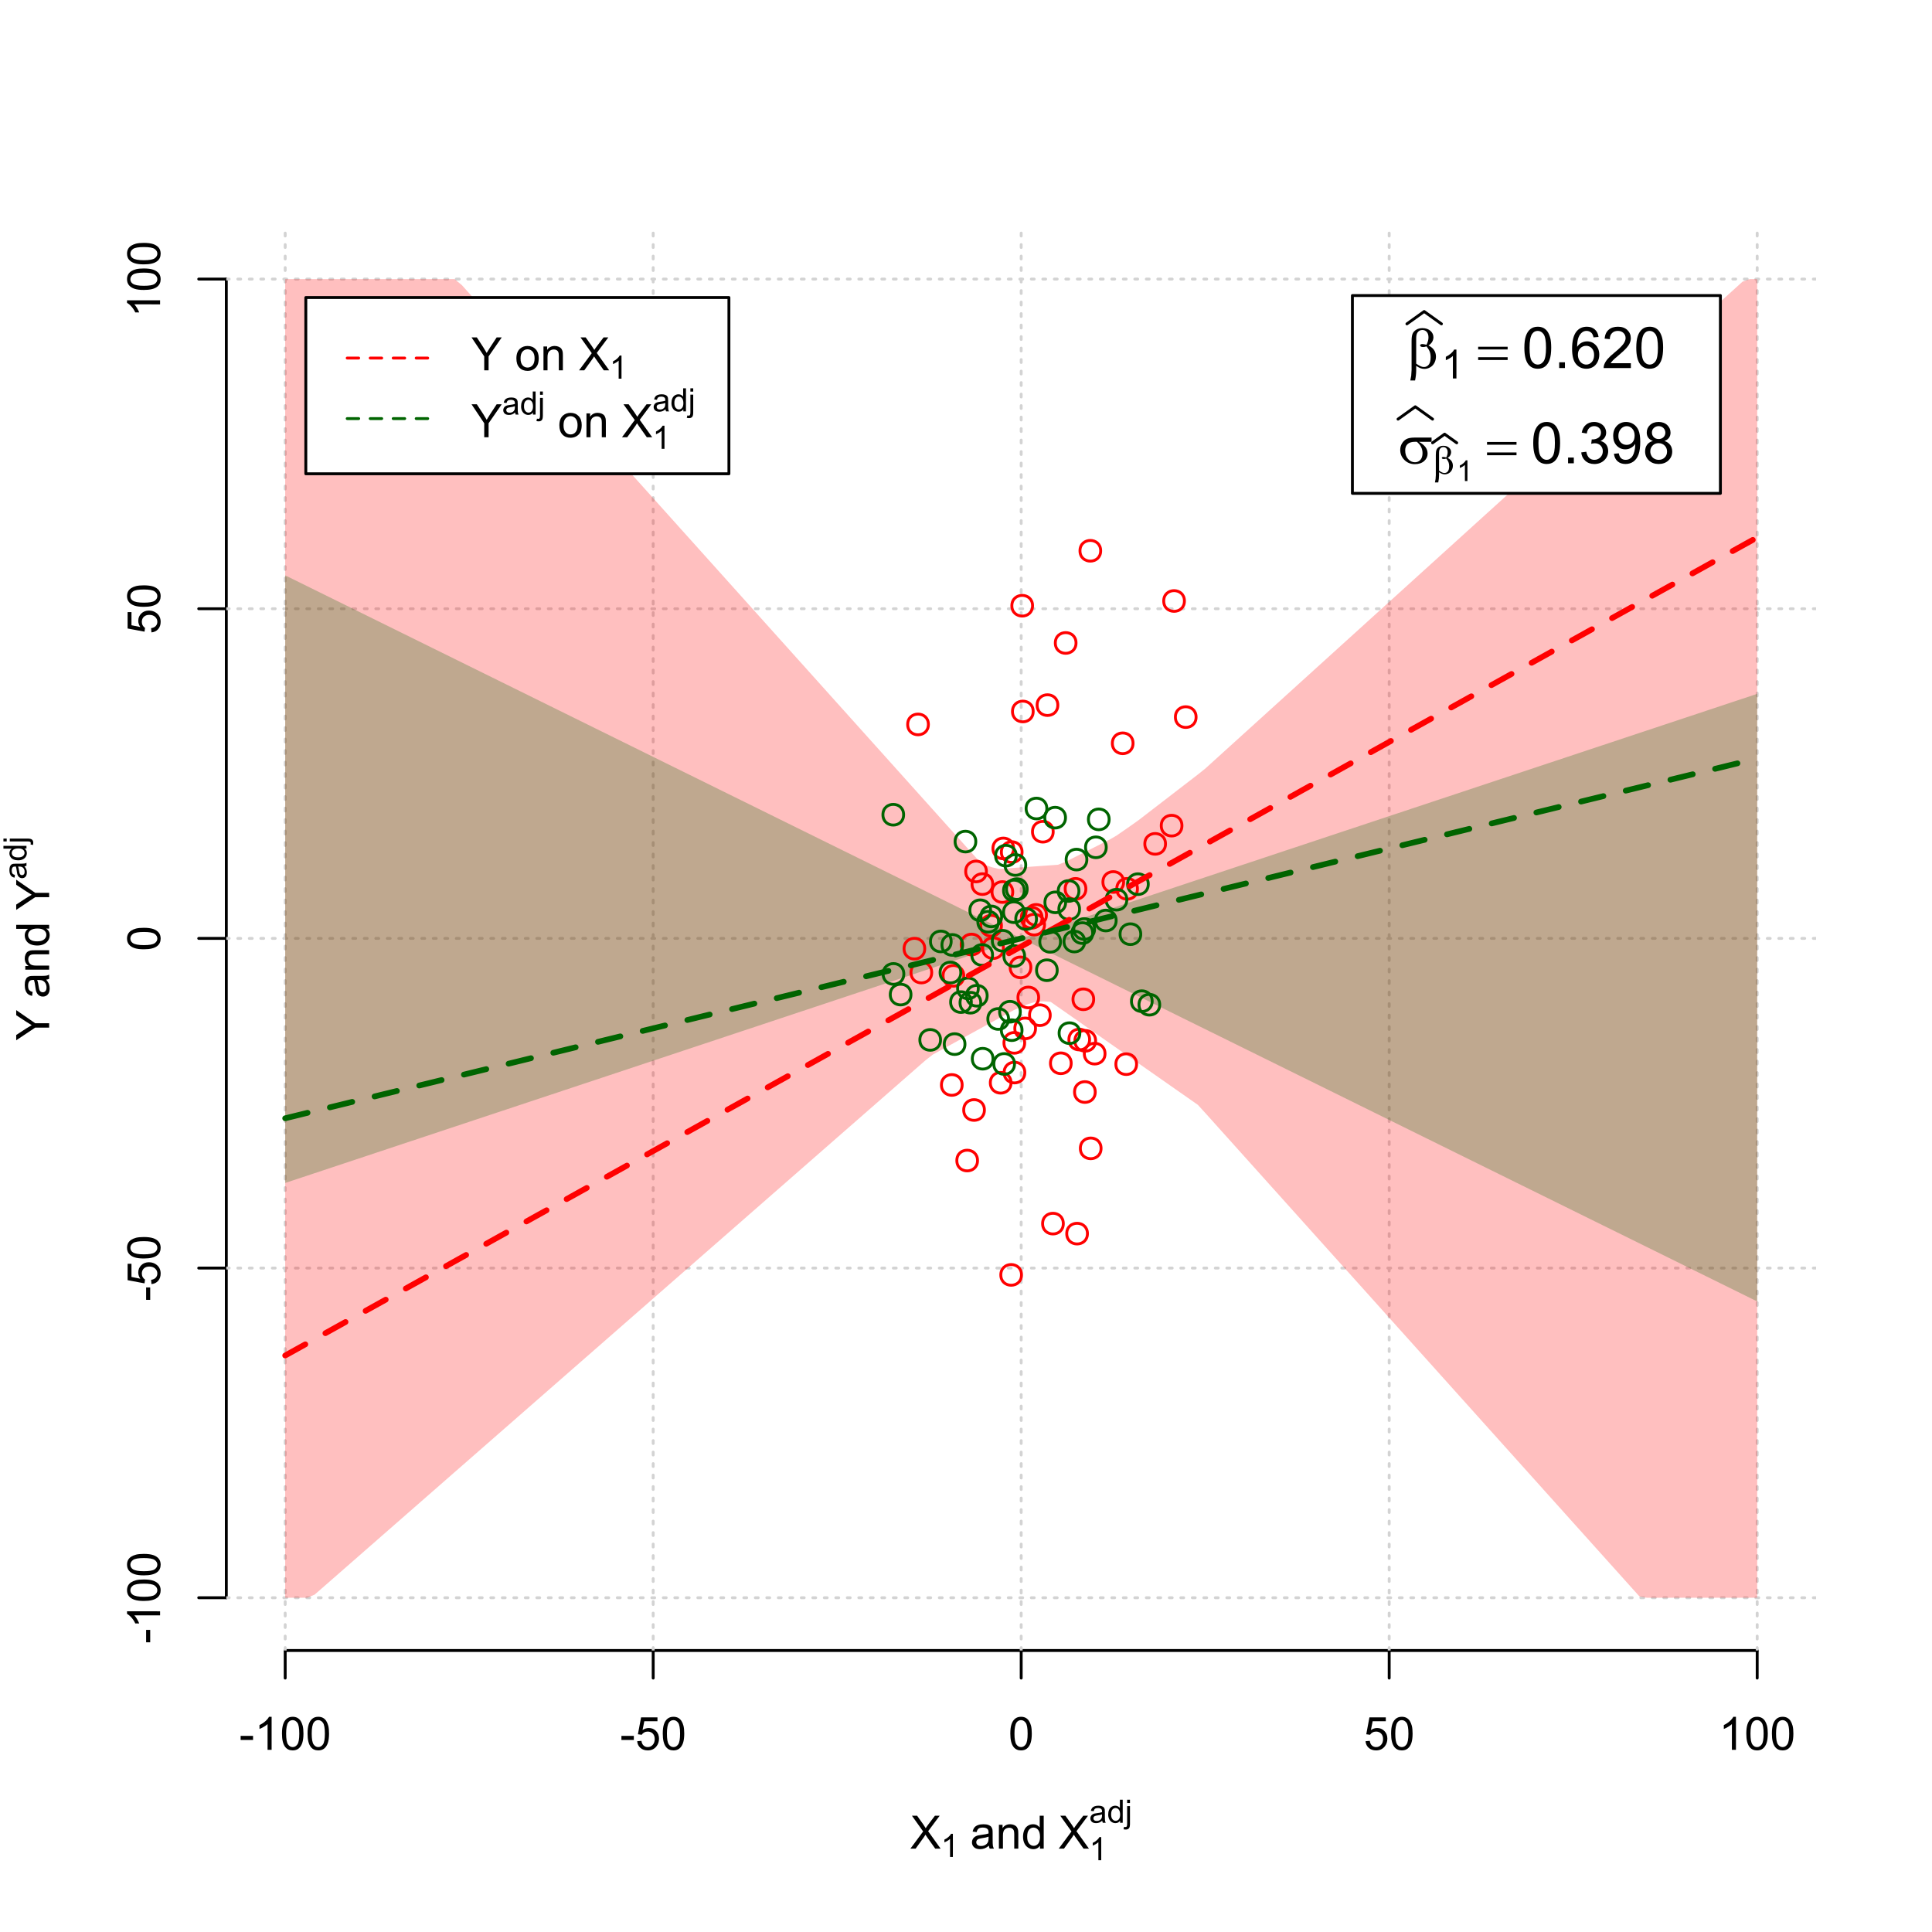 <?xml version="1.0" encoding="UTF-8"?>
<svg xmlns="http://www.w3.org/2000/svg" xmlns:xlink="http://www.w3.org/1999/xlink" width="504pt" height="504pt" viewBox="0 0 504 504" version="1.1">
<defs>
<g>
<symbol overflow="visible" id="glyph0-0">
<path style="stroke:none;" d="M 1.5 0 L 1.5 -7.5 L 7.5 -7.5 L 7.5 0 Z M 1.688 -0.188 L 7.312 -0.188 L 7.312 -7.312 L 1.688 -7.312 Z M 1.688 -0.188 "/>
</symbol>
<symbol overflow="visible" id="glyph0-1">
<path style="stroke:none;" d="M 0.055 0 L 3.375 -4.477 L 0.445 -8.59 L 1.797 -8.59 L 3.359 -6.387 C 3.68 -5.93 3.91 -5.578 4.047 -5.332 C 4.238 -5.645 4.465 -5.969 4.727 -6.312 L 6.457 -8.59 L 7.695 -8.59 L 4.676 -4.539 L 7.93 0 L 6.523 0 L 4.359 -3.062 C 4.238 -3.238 4.113 -3.43 3.984 -3.641 C 3.789 -3.324 3.652 -3.109 3.574 -2.992 L 1.418 0 Z M 0.055 0 "/>
</symbol>
<symbol overflow="visible" id="glyph0-2">
<path style="stroke:none;" d="M 4.852 -0.766 C 4.461 -0.434 4.082 -0.199 3.723 -0.062 C 3.355 0.074 2.969 0.141 2.562 0.141 C 1.875 0.141 1.352 -0.023 0.984 -0.359 C 0.617 -0.688 0.434 -1.117 0.434 -1.641 C 0.434 -1.945 0.5 -2.223 0.641 -2.473 C 0.777 -2.723 0.961 -2.926 1.188 -3.082 C 1.41 -3.234 1.664 -3.348 1.945 -3.43 C 2.152 -3.477 2.465 -3.531 2.883 -3.586 C 3.734 -3.688 4.359 -3.809 4.766 -3.949 C 4.766 -4.09 4.77 -4.18 4.77 -4.227 C 4.77 -4.648 4.668 -4.953 4.469 -5.133 C 4.199 -5.371 3.801 -5.488 3.27 -5.492 C 2.77 -5.488 2.402 -5.402 2.168 -5.23 C 1.934 -5.055 1.758 -4.746 1.648 -4.305 L 0.617 -4.445 C 0.707 -4.887 0.863 -5.242 1.078 -5.516 C 1.289 -5.781 1.598 -5.992 2.008 -6.141 C 2.41 -6.289 2.883 -6.363 3.422 -6.363 C 3.953 -6.363 4.383 -6.301 4.715 -6.176 C 5.047 -6.051 5.293 -5.891 5.449 -5.703 C 5.605 -5.512 5.715 -5.273 5.777 -4.984 C 5.809 -4.805 5.824 -4.48 5.828 -4.016 L 5.828 -2.609 C 5.824 -1.625 5.848 -1.004 5.895 -0.746 C 5.941 -0.484 6.031 -0.238 6.164 0 L 5.062 0 C 4.953 -0.219 4.883 -0.473 4.852 -0.766 Z M 4.766 -3.125 C 4.375 -2.965 3.801 -2.832 3.039 -2.727 C 2.605 -2.66 2.301 -2.59 2.121 -2.516 C 1.941 -2.434 1.801 -2.32 1.703 -2.172 C 1.605 -2.02 1.559 -1.852 1.559 -1.672 C 1.559 -1.387 1.664 -1.152 1.875 -0.969 C 2.086 -0.777 2.398 -0.684 2.812 -0.688 C 3.219 -0.684 3.578 -0.773 3.895 -0.953 C 4.211 -1.129 4.445 -1.371 4.594 -1.68 C 4.707 -1.918 4.762 -2.27 4.766 -2.734 Z M 4.766 -3.125 "/>
</symbol>
<symbol overflow="visible" id="glyph0-3">
<path style="stroke:none;" d="M 0.789 0 L 0.789 -6.223 L 1.742 -6.223 L 1.742 -5.336 C 2.195 -6.02 2.855 -6.363 3.719 -6.363 C 4.09 -6.363 4.434 -6.293 4.754 -6.16 C 5.066 -6.023 5.305 -5.848 5.461 -5.633 C 5.617 -5.41 5.727 -5.152 5.789 -4.852 C 5.828 -4.656 5.848 -4.312 5.848 -3.828 L 5.848 0 L 4.793 0 L 4.793 -3.785 C 4.793 -4.215 4.75 -4.535 4.668 -4.75 C 4.586 -4.961 4.441 -5.129 4.234 -5.258 C 4.023 -5.383 3.777 -5.449 3.5 -5.449 C 3.047 -5.449 2.66 -5.305 2.332 -5.02 C 2.004 -4.734 1.84 -4.195 1.844 -3.398 L 1.844 0 Z M 0.789 0 "/>
</symbol>
<symbol overflow="visible" id="glyph0-4">
<path style="stroke:none;" d="M 4.828 0 L 4.828 -0.785 C 4.43 -0.168 3.848 0.141 3.086 0.141 C 2.59 0.141 2.133 0.004 1.719 -0.27 C 1.297 -0.543 0.977 -0.922 0.75 -1.414 C 0.523 -1.898 0.41 -2.465 0.41 -3.105 C 0.41 -3.727 0.512 -4.289 0.719 -4.797 C 0.926 -5.301 1.238 -5.688 1.652 -5.957 C 2.066 -6.227 2.527 -6.363 3.039 -6.363 C 3.41 -6.363 3.746 -6.281 4.043 -6.125 C 4.336 -5.965 4.574 -5.762 4.758 -5.508 L 4.758 -8.59 L 5.805 -8.59 L 5.805 0 Z M 1.492 -3.105 C 1.488 -2.309 1.656 -1.711 1.996 -1.316 C 2.328 -0.922 2.727 -0.727 3.188 -0.727 C 3.648 -0.727 4.039 -0.914 4.359 -1.293 C 4.68 -1.668 4.84 -2.242 4.844 -3.016 C 4.84 -3.867 4.676 -4.492 4.352 -4.895 C 4.02 -5.289 3.617 -5.488 3.141 -5.492 C 2.672 -5.488 2.277 -5.297 1.965 -4.918 C 1.645 -4.531 1.488 -3.93 1.492 -3.105 Z M 1.492 -3.105 "/>
</symbol>
<symbol overflow="visible" id="glyph0-5">
<path style="stroke:none;" d="M 0.383 -2.578 L 0.383 -3.641 L 3.621 -3.641 L 3.621 -2.578 Z M 0.383 -2.578 "/>
</symbol>
<symbol overflow="visible" id="glyph0-6">
<path style="stroke:none;" d="M 4.469 0 L 3.414 0 L 3.414 -6.719 C 3.16 -6.477 2.828 -6.234 2.414 -5.996 C 2 -5.75 1.629 -5.57 1.305 -5.449 L 1.305 -6.469 C 1.895 -6.742 2.41 -7.078 2.852 -7.477 C 3.293 -7.871 3.605 -8.254 3.789 -8.625 L 4.469 -8.625 Z M 4.469 0 "/>
</symbol>
<symbol overflow="visible" id="glyph0-7">
<path style="stroke:none;" d="M 0.5 -4.234 C 0.496 -5.246 0.602 -6.062 0.812 -6.688 C 1.02 -7.305 1.328 -7.785 1.742 -8.121 C 2.148 -8.457 2.668 -8.625 3.297 -8.625 C 3.758 -8.625 4.164 -8.531 4.512 -8.348 C 4.855 -8.16 5.141 -7.891 5.371 -7.543 C 5.594 -7.191 5.773 -6.766 5.906 -6.266 C 6.035 -5.762 6.098 -5.086 6.102 -4.234 C 6.098 -3.227 5.996 -2.414 5.789 -1.797 C 5.578 -1.176 5.266 -0.695 4.859 -0.359 C 4.445 -0.02 3.926 0.145 3.297 0.148 C 2.465 0.145 1.816 -0.148 1.348 -0.742 C 0.781 -1.457 0.496 -2.621 0.5 -4.234 Z M 1.582 -4.234 C 1.582 -2.824 1.746 -1.887 2.074 -1.418 C 2.402 -0.949 2.809 -0.715 3.297 -0.719 C 3.777 -0.715 4.184 -0.949 4.52 -1.422 C 4.848 -1.887 5.016 -2.824 5.016 -4.234 C 5.016 -5.648 4.848 -6.59 4.52 -7.055 C 4.184 -7.516 3.773 -7.746 3.289 -7.75 C 2.801 -7.746 2.414 -7.543 2.125 -7.137 C 1.762 -6.613 1.582 -5.645 1.582 -4.234 Z M 1.582 -4.234 "/>
</symbol>
<symbol overflow="visible" id="glyph0-8">
<path style="stroke:none;" d="M 0.5 -2.25 L 1.605 -2.344 C 1.684 -1.805 1.871 -1.398 2.176 -1.125 C 2.473 -0.852 2.836 -0.715 3.258 -0.719 C 3.766 -0.715 4.195 -0.906 4.547 -1.293 C 4.898 -1.672 5.074 -2.18 5.074 -2.82 C 5.074 -3.414 4.902 -3.891 4.566 -4.242 C 4.227 -4.59 3.785 -4.762 3.242 -4.766 C 2.898 -4.762 2.594 -4.684 2.32 -4.531 C 2.047 -4.375 1.832 -4.176 1.676 -3.93 L 0.688 -4.062 L 1.516 -8.473 L 5.789 -8.473 L 5.789 -7.465 L 2.359 -7.465 L 1.898 -5.156 C 2.414 -5.516 2.953 -5.695 3.523 -5.695 C 4.27 -5.695 4.902 -5.434 5.422 -4.914 C 5.934 -4.395 6.191 -3.727 6.195 -2.914 C 6.191 -2.133 5.965 -1.461 5.516 -0.898 C 4.961 -0.199 4.211 0.145 3.258 0.148 C 2.477 0.145 1.836 -0.07 1.344 -0.508 C 0.844 -0.941 0.562 -1.523 0.5 -2.25 Z M 0.5 -2.25 "/>
</symbol>
<symbol overflow="visible" id="glyph0-9">
<path style="stroke:none;" d="M 3.344 0 L 3.344 -3.641 L 0.035 -8.59 L 1.418 -8.59 L 3.109 -6 C 3.418 -5.516 3.711 -5.031 3.984 -4.547 C 4.242 -4.992 4.555 -5.496 4.922 -6.062 L 6.586 -8.59 L 7.91 -8.59 L 4.484 -3.641 L 4.484 0 Z M 3.344 0 "/>
</symbol>
<symbol overflow="visible" id="glyph0-10">
<path style="stroke:none;" d=""/>
</symbol>
<symbol overflow="visible" id="glyph0-11">
<path style="stroke:none;" d="M 0.398 -3.109 C 0.398 -4.262 0.719 -5.117 1.359 -5.672 C 1.895 -6.133 2.547 -6.363 3.316 -6.363 C 4.172 -6.363 4.871 -6.082 5.414 -5.52 C 5.953 -4.957 6.223 -4.184 6.227 -3.199 C 6.223 -2.398 6.102 -1.766 5.867 -1.309 C 5.625 -0.848 5.277 -0.492 4.82 -0.238 C 4.359 0.016 3.859 0.141 3.316 0.141 C 2.441 0.141 1.734 -0.137 1.203 -0.695 C 0.664 -1.254 0.398 -2.059 0.398 -3.109 Z M 1.484 -3.109 C 1.48 -2.309 1.656 -1.711 2.004 -1.32 C 2.348 -0.922 2.785 -0.727 3.316 -0.727 C 3.84 -0.727 4.273 -0.926 4.621 -1.324 C 4.969 -1.723 5.145 -2.328 5.145 -3.148 C 5.145 -3.914 4.969 -4.496 4.617 -4.895 C 4.266 -5.289 3.832 -5.488 3.316 -5.492 C 2.785 -5.488 2.348 -5.293 2.004 -4.898 C 1.656 -4.5 1.48 -3.902 1.484 -3.109 Z M 1.484 -3.109 "/>
</symbol>
<symbol overflow="visible" id="glyph1-0">
<path style="stroke:none;" d="M 1.051 0 L 1.051 -5.25 L 5.25 -5.25 L 5.25 0 Z M 1.18 -0.133 L 5.117 -0.133 L 5.117 -5.117 L 1.18 -5.117 Z M 1.18 -0.133 "/>
</symbol>
<symbol overflow="visible" id="glyph1-1">
<path style="stroke:none;" d="M 3.129 0 L 2.391 0 L 2.391 -4.703 C 2.211 -4.531 1.977 -4.363 1.691 -4.195 C 1.398 -4.023 1.141 -3.895 0.914 -3.812 L 0.914 -4.527 C 1.328 -4.719 1.688 -4.953 1.996 -5.234 C 2.305 -5.508 2.523 -5.777 2.652 -6.039 L 3.129 -6.039 Z M 3.129 0 "/>
</symbol>
<symbol overflow="visible" id="glyph1-2">
<path style="stroke:none;" d="M 3.395 -0.539 C 3.117 -0.305 2.855 -0.137 2.605 -0.043 C 2.352 0.051 2.082 0.094 1.793 0.098 C 1.312 0.094 0.941 -0.02 0.688 -0.25 C 0.43 -0.48 0.305 -0.781 0.305 -1.148 C 0.305 -1.359 0.352 -1.551 0.449 -1.73 C 0.543 -1.902 0.668 -2.047 0.828 -2.156 C 0.984 -2.262 1.164 -2.34 1.363 -2.398 C 1.504 -2.434 1.723 -2.473 2.02 -2.512 C 2.609 -2.578 3.047 -2.664 3.336 -2.766 C 3.336 -2.867 3.34 -2.93 3.34 -2.957 C 3.34 -3.258 3.27 -3.469 3.129 -3.594 C 2.941 -3.758 2.66 -3.844 2.289 -3.844 C 1.941 -3.844 1.684 -3.781 1.52 -3.66 C 1.348 -3.535 1.227 -3.32 1.152 -3.016 L 0.43 -3.113 C 0.492 -3.418 0.602 -3.668 0.754 -3.863 C 0.902 -4.051 1.121 -4.199 1.406 -4.301 C 1.688 -4.402 2.016 -4.453 2.395 -4.453 C 2.766 -4.453 3.066 -4.406 3.301 -4.32 C 3.527 -4.23 3.699 -4.121 3.812 -3.992 C 3.918 -3.855 3.996 -3.691 4.043 -3.492 C 4.066 -3.363 4.078 -3.133 4.082 -2.809 L 4.082 -1.824 C 4.078 -1.137 4.094 -0.703 4.129 -0.523 C 4.156 -0.336 4.219 -0.164 4.316 0 L 3.543 0 C 3.465 -0.152 3.414 -0.332 3.395 -0.539 Z M 3.336 -2.188 C 3.062 -2.074 2.66 -1.98 2.129 -1.906 C 1.82 -1.859 1.605 -1.812 1.484 -1.758 C 1.355 -1.703 1.258 -1.621 1.191 -1.52 C 1.121 -1.41 1.09 -1.293 1.09 -1.168 C 1.09 -0.969 1.164 -0.805 1.312 -0.676 C 1.461 -0.543 1.68 -0.48 1.969 -0.48 C 2.25 -0.48 2.5 -0.539 2.727 -0.664 C 2.945 -0.785 3.109 -0.957 3.215 -1.176 C 3.293 -1.34 3.332 -1.586 3.336 -1.914 Z M 3.336 -2.188 "/>
</symbol>
<symbol overflow="visible" id="glyph1-3">
<path style="stroke:none;" d="M 3.379 0 L 3.379 -0.551 C 3.102 -0.121 2.695 0.094 2.16 0.098 C 1.812 0.094 1.492 0 1.203 -0.188 C 0.906 -0.379 0.68 -0.645 0.523 -0.988 C 0.359 -1.328 0.281 -1.723 0.285 -2.172 C 0.281 -2.605 0.355 -3 0.504 -3.355 C 0.648 -3.707 0.863 -3.977 1.156 -4.168 C 1.441 -4.355 1.766 -4.453 2.129 -4.453 C 2.387 -4.453 2.621 -4.395 2.828 -4.285 C 3.031 -4.172 3.199 -4.031 3.332 -3.855 L 3.332 -6.012 L 4.066 -6.012 L 4.066 0 Z M 1.047 -2.172 C 1.043 -1.613 1.16 -1.195 1.398 -0.922 C 1.629 -0.641 1.906 -0.504 2.23 -0.508 C 2.551 -0.504 2.824 -0.637 3.051 -0.902 C 3.273 -1.168 3.387 -1.57 3.391 -2.113 C 3.387 -2.707 3.273 -3.145 3.047 -3.426 C 2.816 -3.703 2.531 -3.844 2.199 -3.844 C 1.867 -3.844 1.594 -3.707 1.375 -3.441 C 1.152 -3.168 1.043 -2.746 1.047 -2.172 Z M 1.047 -2.172 "/>
</symbol>
<symbol overflow="visible" id="glyph1-4">
<path style="stroke:none;" d="M 0.551 -5.156 L 0.551 -6.012 L 1.289 -6.012 L 1.289 -5.156 Z M -0.387 1.691 L -0.246 1.062 C -0.098 1.098 0.016 1.117 0.102 1.121 C 0.25 1.117 0.363 1.066 0.438 0.969 C 0.512 0.867 0.551 0.621 0.551 0.223 L 0.551 -4.355 L 1.289 -4.355 L 1.289 0.238 C 1.289 0.773 1.219 1.148 1.078 1.359 C 0.898 1.633 0.602 1.77 0.191 1.77 C -0.008 1.77 -0.199 1.742 -0.387 1.691 Z M -0.387 1.691 "/>
</symbol>
<symbol overflow="visible" id="glyph2-0">
<path style="stroke:none;" d="M 0.602 0 L 0.602 -7.5 L 6.602 -7.5 L 6.602 0 Z M 0.789 -0.188 L 6.414 -0.188 L 6.414 -7.312 L 0.789 -7.312 Z M 0.789 -0.188 "/>
</symbol>
<symbol overflow="visible" id="glyph2-1">
<path style="stroke:none;" d=""/>
</symbol>
<symbol overflow="visible" id="glyph3-0">
<path style="stroke:none;" d="M 0 -1.5 L -7.5 -1.5 L -7.5 -7.5 L 0 -7.5 Z M -0.188 -1.688 L -0.188 -7.312 L -7.312 -7.312 L -7.312 -1.688 Z M -0.188 -1.688 "/>
</symbol>
<symbol overflow="visible" id="glyph3-1">
<path style="stroke:none;" d="M 0 -3.344 L -3.641 -3.348 L -8.59 -0.035 L -8.59 -1.418 L -6 -3.113 C -5.516 -3.422 -5.031 -3.715 -4.547 -3.984 C -4.992 -4.242 -5.496 -4.555 -6.062 -4.922 L -8.59 -6.586 L -8.59 -7.91 L -3.637 -4.484 L 0 -4.484 Z M 0 -3.344 "/>
</symbol>
<symbol overflow="visible" id="glyph3-2">
<path style="stroke:none;" d="M -0.766 -4.852 C -0.434 -4.461 -0.199 -4.082 -0.062 -3.723 C 0.074 -3.355 0.141 -2.969 0.141 -2.562 C 0.141 -1.875 -0.023 -1.352 -0.359 -0.984 C -0.688 -0.617 -1.117 -0.434 -1.641 -0.434 C -1.945 -0.434 -2.223 -0.5 -2.473 -0.641 C -2.723 -0.777 -2.926 -0.961 -3.082 -1.188 C -3.234 -1.41 -3.348 -1.664 -3.43 -1.945 C -3.477 -2.152 -3.531 -2.465 -3.586 -2.883 C -3.688 -3.734 -3.809 -4.359 -3.949 -4.766 C -4.09 -4.766 -4.18 -4.77 -4.227 -4.77 C -4.648 -4.77 -4.953 -4.668 -5.133 -4.469 C -5.371 -4.199 -5.488 -3.801 -5.492 -3.27 C -5.488 -2.773 -5.402 -2.406 -5.23 -2.172 C -5.055 -1.934 -4.746 -1.758 -4.305 -1.648 L -4.445 -0.617 C -4.887 -0.707 -5.242 -0.863 -5.516 -1.078 C -5.781 -1.293 -5.992 -1.602 -6.141 -2.012 C -6.289 -2.414 -6.363 -2.887 -6.363 -3.422 C -6.363 -3.953 -6.301 -4.383 -6.176 -4.715 C -6.051 -5.047 -5.891 -5.293 -5.703 -5.449 C -5.512 -5.605 -5.273 -5.715 -4.984 -5.777 C -4.805 -5.809 -4.48 -5.824 -4.016 -5.828 L -2.605 -5.828 C -1.625 -5.824 -1.004 -5.848 -0.746 -5.895 C -0.48 -5.941 -0.234 -6.031 0 -6.164 L 0 -5.062 C -0.219 -4.953 -0.473 -4.883 -0.766 -4.852 Z M -3.121 -4.766 C -2.961 -4.375 -2.828 -3.801 -2.727 -3.039 C -2.66 -2.605 -2.59 -2.301 -2.516 -2.121 C -2.434 -1.941 -2.32 -1.801 -2.172 -1.703 C -2.02 -1.605 -1.852 -1.559 -1.672 -1.559 C -1.387 -1.559 -1.152 -1.664 -0.965 -1.875 C -0.773 -2.086 -0.68 -2.398 -0.684 -2.812 C -0.68 -3.219 -0.77 -3.578 -0.949 -3.895 C -1.129 -4.211 -1.371 -4.445 -1.68 -4.594 C -1.918 -4.707 -2.27 -4.762 -2.734 -4.766 Z M -3.121 -4.766 "/>
</symbol>
<symbol overflow="visible" id="glyph3-3">
<path style="stroke:none;" d="M 0 -0.789 L -6.223 -0.793 L -6.223 -1.742 L -5.336 -1.742 C -6.02 -2.195 -6.363 -2.855 -6.363 -3.723 C -6.363 -4.09 -6.293 -4.434 -6.16 -4.754 C -6.023 -5.066 -5.848 -5.305 -5.633 -5.461 C -5.41 -5.617 -5.152 -5.727 -4.852 -5.789 C -4.656 -5.828 -4.312 -5.848 -3.824 -5.848 L 0 -5.848 L 0 -4.793 L -3.785 -4.793 C -4.215 -4.793 -4.535 -4.75 -4.75 -4.668 C -4.961 -4.586 -5.129 -4.441 -5.258 -4.234 C -5.383 -4.023 -5.449 -3.777 -5.449 -3.5 C -5.449 -3.047 -5.305 -2.66 -5.02 -2.336 C -4.734 -2.008 -4.195 -1.844 -3.398 -1.848 L 0 -1.844 Z M 0 -0.789 "/>
</symbol>
<symbol overflow="visible" id="glyph3-4">
<path style="stroke:none;" d="M 0 -4.828 L -0.785 -4.828 C -0.168 -4.43 0.141 -3.848 0.141 -3.086 C 0.141 -2.59 0.004 -2.133 -0.27 -1.719 C -0.543 -1.297 -0.922 -0.977 -1.414 -0.75 C -1.898 -0.523 -2.465 -0.41 -3.105 -0.41 C -3.727 -0.41 -4.289 -0.512 -4.797 -0.719 C -5.301 -0.926 -5.688 -1.238 -5.957 -1.652 C -6.227 -2.066 -6.363 -2.527 -6.363 -3.043 C -6.363 -3.414 -6.281 -3.75 -6.125 -4.043 C -5.965 -4.336 -5.762 -4.574 -5.508 -4.758 L -8.59 -4.758 L -8.59 -5.809 L 0 -5.805 Z M -3.105 -1.496 C -2.309 -1.492 -1.711 -1.66 -1.316 -1.996 C -0.922 -2.328 -0.727 -2.727 -0.727 -3.188 C -0.727 -3.648 -0.914 -4.039 -1.289 -4.359 C -1.664 -4.68 -2.238 -4.84 -3.016 -4.844 C -3.867 -4.84 -4.492 -4.676 -4.895 -4.352 C -5.289 -4.023 -5.488 -3.621 -5.492 -3.141 C -5.488 -2.672 -5.297 -2.277 -4.918 -1.965 C -4.531 -1.648 -3.93 -1.492 -3.105 -1.496 Z M -3.105 -1.496 "/>
</symbol>
<symbol overflow="visible" id="glyph3-5">
<path style="stroke:none;" d="M -2.578 -0.383 L -3.641 -0.383 L -3.641 -3.621 L -2.578 -3.621 Z M -2.578 -0.383 "/>
</symbol>
<symbol overflow="visible" id="glyph3-6">
<path style="stroke:none;" d="M 0 -4.469 L 0 -3.414 L -6.719 -3.418 C -6.477 -3.16 -6.234 -2.828 -5.996 -2.418 C -5.75 -2.004 -5.57 -1.633 -5.449 -1.309 L -6.469 -1.309 C -6.742 -1.895 -7.078 -2.41 -7.477 -2.852 C -7.871 -3.293 -8.254 -3.605 -8.625 -3.793 L -8.625 -4.473 Z M 0 -4.469 "/>
</symbol>
<symbol overflow="visible" id="glyph3-7">
<path style="stroke:none;" d="M -4.234 -0.5 C -5.246 -0.496 -6.062 -0.602 -6.688 -0.812 C -7.305 -1.02 -7.785 -1.328 -8.121 -1.742 C -8.457 -2.152 -8.625 -2.672 -8.625 -3.301 C -8.625 -3.758 -8.531 -4.164 -8.348 -4.512 C -8.16 -4.859 -7.891 -5.145 -7.543 -5.371 C -7.191 -5.594 -6.766 -5.773 -6.266 -5.906 C -5.762 -6.035 -5.086 -6.098 -4.234 -6.102 C -3.223 -6.098 -2.41 -5.996 -1.793 -5.789 C -1.176 -5.578 -0.695 -5.266 -0.359 -4.859 C -0.02 -4.445 0.145 -3.926 0.148 -3.297 C 0.145 -2.465 -0.148 -1.816 -0.742 -1.348 C -1.457 -0.781 -2.621 -0.496 -4.234 -0.5 Z M -4.234 -1.582 C -2.824 -1.582 -1.887 -1.746 -1.418 -2.074 C -0.949 -2.402 -0.715 -2.809 -0.719 -3.297 C -0.715 -3.777 -0.949 -4.184 -1.422 -4.52 C -1.887 -4.848 -2.824 -5.016 -4.234 -5.016 C -5.648 -5.016 -6.59 -4.848 -7.055 -4.52 C -7.516 -4.188 -7.746 -3.777 -7.75 -3.289 C -7.746 -2.801 -7.543 -2.414 -7.137 -2.129 C -6.613 -1.762 -5.645 -1.582 -4.234 -1.582 Z M -4.234 -1.582 "/>
</symbol>
<symbol overflow="visible" id="glyph3-8">
<path style="stroke:none;" d="M -2.25 -0.5 L -2.344 -1.605 C -1.805 -1.684 -1.398 -1.871 -1.125 -2.176 C -0.852 -2.473 -0.715 -2.836 -0.719 -3.258 C -0.715 -3.766 -0.906 -4.195 -1.293 -4.547 C -1.672 -4.898 -2.18 -5.074 -2.816 -5.074 C -3.414 -5.074 -3.891 -4.902 -4.242 -4.566 C -4.59 -4.227 -4.762 -3.785 -4.766 -3.242 C -4.762 -2.898 -4.684 -2.594 -4.531 -2.32 C -4.375 -2.047 -4.176 -1.832 -3.93 -1.676 L -4.062 -0.688 L -8.473 -1.52 L -8.473 -5.789 L -7.465 -5.789 L -7.465 -2.363 L -5.156 -1.898 C -5.516 -2.414 -5.695 -2.953 -5.695 -3.523 C -5.695 -4.27 -5.434 -4.902 -4.914 -5.422 C -4.395 -5.934 -3.727 -6.191 -2.91 -6.195 C -2.133 -6.191 -1.461 -5.965 -0.895 -5.516 C -0.199 -4.961 0.145 -4.211 0.148 -3.258 C 0.145 -2.477 -0.07 -1.836 -0.508 -1.344 C -0.941 -0.848 -1.523 -0.566 -2.25 -0.5 Z M -2.25 -0.5 "/>
</symbol>
<symbol overflow="visible" id="glyph4-0">
<path style="stroke:none;" d="M 0 -0.602 L -7.5 -0.605 L -7.5 -6.605 L 0 -6.602 Z M -0.188 -0.789 L -0.188 -6.414 L -7.312 -6.418 L -7.312 -0.793 Z M -0.188 -0.789 "/>
</symbol>
<symbol overflow="visible" id="glyph4-1">
<path style="stroke:none;" d=""/>
</symbol>
<symbol overflow="visible" id="glyph5-0">
<path style="stroke:none;" d="M 0 -1.051 L -5.25 -1.051 L -5.25 -5.25 L 0 -5.25 Z M -0.133 -1.18 L -0.133 -5.117 L -5.117 -5.117 L -5.117 -1.18 Z M -0.133 -1.18 "/>
</symbol>
<symbol overflow="visible" id="glyph5-1">
<path style="stroke:none;" d="M -0.539 -3.395 C -0.305 -3.117 -0.137 -2.855 -0.043 -2.605 C 0.051 -2.352 0.094 -2.082 0.098 -1.793 C 0.094 -1.312 -0.02 -0.941 -0.25 -0.688 C -0.48 -0.43 -0.781 -0.305 -1.148 -0.305 C -1.359 -0.305 -1.551 -0.352 -1.73 -0.449 C -1.902 -0.543 -2.047 -0.668 -2.156 -0.828 C -2.262 -0.984 -2.34 -1.164 -2.398 -1.363 C -2.434 -1.504 -2.473 -1.723 -2.512 -2.02 C -2.578 -2.609 -2.664 -3.047 -2.766 -3.336 C -2.867 -3.336 -2.93 -3.34 -2.957 -3.34 C -3.258 -3.34 -3.469 -3.27 -3.594 -3.129 C -3.758 -2.941 -3.844 -2.66 -3.844 -2.289 C -3.844 -1.941 -3.781 -1.684 -3.66 -1.52 C -3.535 -1.352 -3.32 -1.23 -3.016 -1.152 L -3.113 -0.43 C -3.418 -0.492 -3.668 -0.602 -3.863 -0.754 C -4.051 -0.902 -4.199 -1.121 -4.301 -1.406 C -4.402 -1.688 -4.453 -2.016 -4.453 -2.395 C -4.453 -2.766 -4.406 -3.066 -4.32 -3.301 C -4.23 -3.527 -4.121 -3.699 -3.992 -3.812 C -3.855 -3.918 -3.691 -3.996 -3.492 -4.043 C -3.363 -4.066 -3.133 -4.078 -2.809 -4.082 L -1.824 -4.082 C -1.137 -4.078 -0.703 -4.094 -0.523 -4.129 C -0.336 -4.156 -0.164 -4.219 0 -4.316 L 0 -3.543 C -0.152 -3.465 -0.332 -3.414 -0.539 -3.395 Z M -2.188 -3.336 C -2.074 -3.062 -1.98 -2.66 -1.906 -2.129 C -1.859 -1.82 -1.812 -1.605 -1.758 -1.484 C -1.703 -1.355 -1.621 -1.258 -1.52 -1.191 C -1.41 -1.121 -1.293 -1.09 -1.168 -1.09 C -0.969 -1.09 -0.805 -1.164 -0.676 -1.312 C -0.543 -1.461 -0.48 -1.68 -0.48 -1.969 C -0.48 -2.25 -0.539 -2.5 -0.664 -2.727 C -0.785 -2.945 -0.957 -3.109 -1.176 -3.215 C -1.34 -3.293 -1.586 -3.332 -1.914 -3.336 Z M -2.188 -3.336 "/>
</symbol>
<symbol overflow="visible" id="glyph5-2">
<path style="stroke:none;" d="M 0 -3.379 L -0.551 -3.379 C -0.121 -3.102 0.094 -2.695 0.098 -2.16 C 0.094 -1.812 0 -1.492 -0.188 -1.203 C -0.379 -0.906 -0.645 -0.684 -0.988 -0.527 C -1.328 -0.367 -1.723 -0.285 -2.172 -0.289 C -2.605 -0.285 -3 -0.359 -3.355 -0.504 C -3.707 -0.648 -3.977 -0.863 -4.168 -1.156 C -4.355 -1.441 -4.453 -1.766 -4.453 -2.129 C -4.453 -2.387 -4.395 -2.621 -4.285 -2.828 C -4.172 -3.031 -4.031 -3.199 -3.855 -3.332 L -6.012 -3.332 L -6.012 -4.066 L 0 -4.066 Z M -2.172 -1.047 C -1.613 -1.043 -1.195 -1.16 -0.922 -1.398 C -0.641 -1.629 -0.504 -1.906 -0.508 -2.23 C -0.504 -2.551 -0.637 -2.824 -0.902 -3.051 C -1.168 -3.273 -1.57 -3.387 -2.113 -3.391 C -2.707 -3.387 -3.145 -3.273 -3.426 -3.047 C -3.703 -2.816 -3.844 -2.531 -3.844 -2.199 C -3.844 -1.867 -3.707 -1.594 -3.441 -1.375 C -3.168 -1.152 -2.746 -1.043 -2.172 -1.047 Z M -2.172 -1.047 "/>
</symbol>
<symbol overflow="visible" id="glyph5-3">
<path style="stroke:none;" d="M -5.156 -0.551 L -6.012 -0.551 L -6.012 -1.289 L -5.156 -1.289 Z M 1.691 0.387 L 1.062 0.246 C 1.098 0.098 1.117 -0.016 1.121 -0.102 C 1.117 -0.25 1.066 -0.363 0.969 -0.438 C 0.867 -0.512 0.621 -0.551 0.223 -0.551 L -4.355 -0.551 L -4.355 -1.289 L 0.238 -1.289 C 0.773 -1.289 1.148 -1.219 1.359 -1.078 C 1.633 -0.898 1.77 -0.602 1.77 -0.191 C 1.77 0.008 1.742 0.199 1.691 0.387 Z M 1.691 0.387 "/>
</symbol>
<symbol overflow="visible" id="glyph6-0">
<path style="stroke:none;" d="M 0.754 0 L 0.754 -9.375 L 8.254 -9.375 L 8.254 0 Z M 0.988 -0.234 L 8.02 -0.234 L 8.02 -9.141 L 0.988 -9.141 Z M 0.988 -0.234 "/>
</symbol>
<symbol overflow="visible" id="glyph6-1">
<path style="stroke:none;" d="M 2.418 -0.57 L 2.418 0.668 C 2.414 1.457 2.316 2.312 2.125 3.238 L 0.887 3.238 C 1.016 2.629 1.094 2.215 1.121 2 C 1.18 1.312 1.211 0.812 1.215 0.5 L 1.215 -6.988 C 1.211 -7.859 1.297 -8.508 1.473 -8.93 C 1.645 -9.352 1.957 -9.703 2.41 -9.988 C 2.859 -10.27 3.402 -10.41 4.035 -10.414 C 4.906 -10.41 5.605 -10.176 6.129 -9.711 C 6.652 -9.238 6.914 -8.684 6.914 -8.043 C 6.914 -7.625 6.805 -7.23 6.594 -6.855 C 6.379 -6.48 6.051 -6.156 5.609 -5.891 C 6.914 -5.262 7.57 -4.289 7.574 -2.973 C 7.57 -2.383 7.434 -1.836 7.164 -1.332 C 6.887 -0.82 6.512 -0.434 6.035 -0.172 C 5.555 0.094 5.059 0.223 4.555 0.227 C 4.227 0.223 3.906 0.168 3.586 0.059 C 3.266 -0.051 2.875 -0.258 2.418 -0.57 Z M 2.418 -1.148 C 2.891 -0.816 3.305 -0.578 3.656 -0.434 C 3.918 -0.324 4.18 -0.27 4.445 -0.27 C 4.938 -0.27 5.352 -0.473 5.688 -0.879 C 6.02 -1.285 6.188 -1.93 6.188 -2.82 C 6.188 -3.375 6.105 -3.863 5.949 -4.281 C 5.785 -4.695 5.508 -5.152 5.113 -5.656 C 4.773 -5.539 4.484 -5.484 4.242 -5.484 C 3.945 -5.484 3.738 -5.527 3.621 -5.617 C 3.5 -5.703 3.438 -5.797 3.441 -5.902 C 3.438 -5.992 3.484 -6.078 3.578 -6.152 C 3.668 -6.223 3.816 -6.258 4.027 -6.262 C 4.262 -6.258 4.625 -6.195 5.113 -6.07 C 5.453 -6.75 5.625 -7.391 5.625 -8 C 5.625 -8.609 5.473 -9.086 5.172 -9.426 C 4.867 -9.758 4.492 -9.926 4.043 -9.93 C 3.477 -9.926 3.035 -9.688 2.727 -9.215 C 2.516 -8.895 2.414 -8.383 2.418 -7.684 Z M 2.418 -1.148 "/>
</symbol>
<symbol overflow="visible" id="glyph6-2">
<path style="stroke:none;" d="M 0.27 -5.559 L 7.961 -5.559 L 7.961 -4.848 L 0.27 -4.848 Z M 0.27 -2.828 L 7.961 -2.828 L 7.961 -2.102 L 0.27 -2.102 Z M 0.27 -2.828 "/>
</symbol>
<symbol overflow="visible" id="glyph6-3">
<path style="stroke:none;" d="M 8.746 -5.602 L 5.465 -5.602 C 6.199 -5.191 6.758 -4.734 7.141 -4.238 C 7.52 -3.738 7.711 -3.164 7.711 -2.512 C 7.711 -1.758 7.406 -1.113 6.801 -0.578 C 6.195 -0.043 5.387 0.223 4.371 0.227 C 3.301 0.223 2.398 -0.137 1.668 -0.863 C 0.934 -1.59 0.566 -2.469 0.57 -3.5 C 0.566 -4.117 0.723 -4.68 1.031 -5.184 C 1.336 -5.688 1.723 -6.066 2.199 -6.324 C 2.668 -6.578 3.391 -6.707 4.367 -6.711 L 8.746 -6.711 Z M 4.914 -5.602 C 4.707 -5.605 4.551 -5.605 4.445 -5.609 C 3.566 -5.605 2.918 -5.41 2.5 -5.023 C 2.074 -4.629 1.863 -4.078 1.867 -3.367 C 1.863 -2.434 2.113 -1.684 2.621 -1.117 C 3.121 -0.551 3.719 -0.27 4.41 -0.27 C 4.984 -0.27 5.457 -0.473 5.828 -0.887 C 6.199 -1.297 6.387 -1.895 6.387 -2.672 C 6.387 -3.797 5.895 -4.773 4.914 -5.602 Z M 4.914 -5.602 "/>
</symbol>
<symbol overflow="visible" id="glyph7-0">
<path style="stroke:none;" d="M 1.312 0 L 1.312 -6.562 L 6.562 -6.562 L 6.562 0 Z M 1.477 -0.164 L 6.398 -0.164 L 6.398 -6.398 L 1.477 -6.398 Z M 1.477 -0.164 "/>
</symbol>
<symbol overflow="visible" id="glyph7-1">
<path style="stroke:none;" d="M 3.91 0 L 2.988 0 L 2.988 -5.879 C 2.766 -5.664 2.473 -5.453 2.113 -5.242 C 1.75 -5.027 1.426 -4.871 1.145 -4.77 L 1.145 -5.66 C 1.656 -5.902 2.109 -6.195 2.496 -6.539 C 2.883 -6.883 3.156 -7.219 3.316 -7.547 L 3.91 -7.547 Z M 3.91 0 "/>
</symbol>
<symbol overflow="visible" id="glyph8-0">
<path style="stroke:none;" d="M 1.875 0 L 1.875 -9.375 L 9.375 -9.375 L 9.375 0 Z M 2.109 -0.234 L 9.141 -0.234 L 9.141 -9.141 L 2.109 -9.141 Z M 2.109 -0.234 "/>
</symbol>
<symbol overflow="visible" id="glyph8-1">
<path style="stroke:none;" d="M 0.621 -5.297 C 0.621 -6.562 0.75 -7.582 1.012 -8.359 C 1.273 -9.133 1.664 -9.73 2.18 -10.152 C 2.695 -10.57 3.344 -10.781 4.125 -10.781 C 4.699 -10.781 5.203 -10.664 5.641 -10.434 C 6.074 -10.199 6.434 -9.863 6.715 -9.43 C 6.996 -8.988 7.219 -8.457 7.383 -7.832 C 7.543 -7.203 7.621 -6.359 7.625 -5.297 C 7.621 -4.035 7.492 -3.016 7.234 -2.246 C 6.973 -1.469 6.586 -0.871 6.074 -0.449 C 5.559 -0.027 4.91 0.18 4.125 0.184 C 3.086 0.18 2.27 -0.188 1.684 -0.93 C 0.973 -1.82 0.621 -3.277 0.621 -5.297 Z M 1.977 -5.297 C 1.973 -3.531 2.18 -2.355 2.594 -1.777 C 3.004 -1.191 3.516 -0.902 4.125 -0.902 C 4.727 -0.902 5.234 -1.195 5.648 -1.781 C 6.062 -2.367 6.27 -3.539 6.27 -5.297 C 6.27 -7.062 6.062 -8.234 5.648 -8.816 C 5.234 -9.398 4.719 -9.691 4.109 -9.691 C 3.5 -9.691 3.02 -9.434 2.66 -8.922 C 2.203 -8.262 1.973 -7.055 1.977 -5.297 Z M 1.977 -5.297 "/>
</symbol>
<symbol overflow="visible" id="glyph8-2">
<path style="stroke:none;" d="M 1.363 0 L 1.363 -1.5 L 2.863 -1.5 L 2.863 0 Z M 1.363 0 "/>
</symbol>
<symbol overflow="visible" id="glyph8-3">
<path style="stroke:none;" d="M 7.465 -8.109 L 6.152 -8.004 C 6.035 -8.52 5.867 -8.895 5.656 -9.133 C 5.297 -9.504 4.859 -9.691 4.336 -9.695 C 3.914 -9.691 3.543 -9.574 3.23 -9.344 C 2.812 -9.039 2.488 -8.598 2.25 -8.02 C 2.008 -7.438 1.883 -6.609 1.875 -5.539 C 2.191 -6.016 2.578 -6.375 3.039 -6.613 C 3.496 -6.844 3.977 -6.961 4.484 -6.965 C 5.359 -6.961 6.109 -6.637 6.727 -5.992 C 7.344 -5.344 7.652 -4.508 7.652 -3.484 C 7.652 -2.809 7.504 -2.184 7.215 -1.605 C 6.922 -1.027 6.523 -0.582 6.02 -0.277 C 5.508 0.031 4.934 0.18 4.293 0.184 C 3.191 0.18 2.293 -0.219 1.602 -1.027 C 0.906 -1.832 0.562 -3.164 0.562 -5.023 C 0.562 -7.094 0.945 -8.605 1.715 -9.551 C 2.383 -10.371 3.285 -10.781 4.418 -10.781 C 5.262 -10.781 5.953 -10.543 6.492 -10.07 C 7.031 -9.594 7.355 -8.941 7.465 -8.109 Z M 2.078 -3.48 C 2.074 -3.023 2.172 -2.586 2.367 -2.176 C 2.562 -1.758 2.832 -1.441 3.18 -1.227 C 3.523 -1.008 3.887 -0.902 4.27 -0.902 C 4.824 -0.902 5.301 -1.125 5.703 -1.574 C 6.102 -2.023 6.305 -2.633 6.305 -3.406 C 6.305 -4.145 6.105 -4.73 5.711 -5.16 C 5.316 -5.586 4.82 -5.801 4.219 -5.801 C 3.621 -5.801 3.113 -5.586 2.699 -5.16 C 2.281 -4.73 2.074 -4.172 2.078 -3.48 Z M 2.078 -3.48 "/>
</symbol>
<symbol overflow="visible" id="glyph8-4">
<path style="stroke:none;" d="M 7.551 -1.266 L 7.551 0 L 0.453 0 C 0.438 -0.316 0.492 -0.621 0.609 -0.914 C 0.789 -1.398 1.078 -1.875 1.477 -2.344 C 1.875 -2.812 2.449 -3.352 3.199 -3.969 C 4.367 -4.922 5.156 -5.68 5.566 -6.242 C 5.973 -6.797 6.176 -7.328 6.18 -7.828 C 6.176 -8.352 5.988 -8.793 5.621 -9.152 C 5.246 -9.512 4.762 -9.691 4.16 -9.691 C 3.523 -9.691 3.016 -9.5 2.637 -9.117 C 2.254 -8.734 2.059 -8.207 2.059 -7.535 L 0.703 -7.676 C 0.797 -8.684 1.145 -9.453 1.75 -9.984 C 2.355 -10.516 3.168 -10.781 4.188 -10.781 C 5.215 -10.781 6.031 -10.492 6.633 -9.922 C 7.234 -9.348 7.535 -8.641 7.535 -7.801 C 7.535 -7.367 7.445 -6.945 7.27 -6.531 C 7.094 -6.113 6.801 -5.676 6.395 -5.223 C 5.984 -4.762 5.309 -4.133 4.367 -3.332 C 3.57 -2.664 3.062 -2.215 2.84 -1.98 C 2.613 -1.742 2.43 -1.504 2.285 -1.266 Z M 7.551 -1.266 "/>
</symbol>
<symbol overflow="visible" id="glyph8-5">
<path style="stroke:none;" d="M 0.629 -2.836 L 1.949 -3.012 C 2.098 -2.262 2.355 -1.723 2.719 -1.395 C 3.082 -1.066 3.523 -0.902 4.051 -0.902 C 4.668 -0.902 5.191 -1.117 5.621 -1.547 C 6.043 -1.977 6.258 -2.508 6.262 -3.141 C 6.258 -3.746 6.059 -4.246 5.668 -4.641 C 5.27 -5.031 4.77 -5.227 4.16 -5.23 C 3.91 -5.227 3.598 -5.176 3.23 -5.082 L 3.375 -6.242 C 3.461 -6.227 3.531 -6.223 3.59 -6.227 C 4.148 -6.223 4.652 -6.367 5.102 -6.664 C 5.551 -6.953 5.777 -7.406 5.777 -8.02 C 5.777 -8.5 5.613 -8.898 5.285 -9.219 C 4.957 -9.531 4.535 -9.691 4.02 -9.695 C 3.504 -9.691 3.074 -9.531 2.738 -9.211 C 2.395 -8.891 2.176 -8.406 2.078 -7.766 L 0.762 -8 C 0.922 -8.879 1.285 -9.562 1.859 -10.051 C 2.43 -10.535 3.141 -10.781 3.992 -10.781 C 4.574 -10.781 5.113 -10.652 5.609 -10.402 C 6.102 -10.148 6.48 -9.809 6.742 -9.375 C 7 -8.938 7.129 -8.477 7.133 -7.992 C 7.129 -7.527 7.004 -7.102 6.758 -6.723 C 6.508 -6.34 6.141 -6.039 5.656 -5.816 C 6.285 -5.664 6.777 -5.359 7.133 -4.902 C 7.48 -4.438 7.656 -3.859 7.66 -3.172 C 7.656 -2.23 7.316 -1.438 6.633 -0.785 C 5.949 -0.137 5.086 0.188 4.043 0.191 C 3.098 0.188 2.312 -0.09 1.695 -0.648 C 1.07 -1.207 0.715 -1.938 0.629 -2.836 Z M 0.629 -2.836 "/>
</symbol>
<symbol overflow="visible" id="glyph8-6">
<path style="stroke:none;" d="M 0.82 -2.484 L 2.086 -2.602 C 2.195 -2.004 2.398 -1.57 2.703 -1.305 C 3 -1.035 3.391 -0.902 3.867 -0.902 C 4.273 -0.902 4.629 -0.992 4.934 -1.18 C 5.238 -1.359 5.488 -1.609 5.684 -1.922 C 5.879 -2.23 6.039 -2.648 6.172 -3.176 C 6.301 -3.703 6.367 -4.238 6.371 -4.789 C 6.367 -4.844 6.367 -4.934 6.363 -5.055 C 6.098 -4.629 5.738 -4.289 5.285 -4.031 C 4.828 -3.77 4.332 -3.637 3.801 -3.641 C 2.91 -3.637 2.156 -3.961 1.543 -4.605 C 0.926 -5.25 0.621 -6.098 0.621 -7.156 C 0.621 -8.242 0.941 -9.121 1.582 -9.785 C 2.223 -10.449 3.027 -10.781 4 -10.781 C 4.695 -10.781 5.332 -10.59 5.914 -10.215 C 6.488 -9.836 6.93 -9.301 7.23 -8.609 C 7.531 -7.91 7.68 -6.906 7.684 -5.59 C 7.68 -4.215 7.531 -3.121 7.234 -2.309 C 6.934 -1.496 6.492 -0.875 5.906 -0.453 C 5.316 -0.027 4.625 0.18 3.836 0.184 C 2.996 0.18 2.309 -0.051 1.777 -0.516 C 1.242 -0.98 0.926 -1.637 0.82 -2.484 Z M 6.219 -7.223 C 6.215 -7.977 6.016 -8.578 5.613 -9.023 C 5.207 -9.469 4.723 -9.691 4.16 -9.691 C 3.574 -9.691 3.062 -9.449 2.629 -8.973 C 2.191 -8.488 1.973 -7.871 1.977 -7.113 C 1.973 -6.426 2.18 -5.867 2.594 -5.445 C 3.004 -5.016 3.516 -4.805 4.125 -4.805 C 4.734 -4.805 5.234 -5.016 5.629 -5.445 C 6.02 -5.867 6.215 -6.461 6.219 -7.223 Z M 6.219 -7.223 "/>
</symbol>
<symbol overflow="visible" id="glyph8-7">
<path style="stroke:none;" d="M 2.652 -5.824 C 2.102 -6.023 1.695 -6.309 1.434 -6.68 C 1.168 -7.047 1.035 -7.488 1.039 -8.012 C 1.035 -8.789 1.316 -9.445 1.883 -9.98 C 2.441 -10.512 3.191 -10.781 4.125 -10.781 C 5.062 -10.781 5.816 -10.508 6.387 -9.965 C 6.957 -9.418 7.242 -8.754 7.242 -7.977 C 7.242 -7.477 7.109 -7.043 6.852 -6.676 C 6.586 -6.305 6.191 -6.023 5.66 -5.824 C 6.316 -5.605 6.816 -5.258 7.164 -4.781 C 7.508 -4.305 7.68 -3.734 7.684 -3.07 C 7.68 -2.148 7.355 -1.375 6.707 -0.754 C 6.055 -0.129 5.199 0.18 4.145 0.184 C 3.082 0.18 2.23 -0.129 1.582 -0.758 C 0.934 -1.383 0.609 -2.168 0.609 -3.105 C 0.609 -3.801 0.785 -4.383 1.141 -4.859 C 1.492 -5.328 1.996 -5.652 2.652 -5.824 Z M 2.387 -8.055 C 2.383 -7.547 2.547 -7.133 2.875 -6.812 C 3.199 -6.488 3.625 -6.328 4.152 -6.328 C 4.656 -6.328 5.074 -6.488 5.402 -6.809 C 5.727 -7.129 5.887 -7.52 5.891 -7.984 C 5.887 -8.465 5.719 -8.871 5.387 -9.199 C 5.051 -9.527 4.637 -9.691 4.137 -9.695 C 3.633 -9.691 3.215 -9.531 2.883 -9.211 C 2.551 -8.891 2.383 -8.504 2.387 -8.055 Z M 1.961 -3.098 C 1.957 -2.719 2.047 -2.355 2.227 -2.008 C 2.406 -1.652 2.672 -1.379 3.023 -1.191 C 3.375 -0.996 3.754 -0.902 4.16 -0.902 C 4.789 -0.902 5.309 -1.102 5.719 -1.508 C 6.129 -1.91 6.332 -2.426 6.336 -3.055 C 6.332 -3.688 6.121 -4.215 5.703 -4.629 C 5.277 -5.043 4.75 -5.25 4.117 -5.25 C 3.496 -5.25 2.98 -5.043 2.574 -4.633 C 2.16 -4.223 1.957 -3.711 1.961 -3.098 Z M 1.961 -3.098 "/>
</symbol>
<symbol overflow="visible" id="glyph9-0">
<path style="stroke:none;" d="M 0.527 0 L 0.527 -6.562 L 5.777 -6.562 L 5.777 0 Z M 0.691 -0.164 L 5.613 -0.164 L 5.613 -6.398 L 0.691 -6.398 Z M 0.691 -0.164 "/>
</symbol>
<symbol overflow="visible" id="glyph9-1">
<path style="stroke:none;" d="M 1.691 -0.398 L 1.691 0.465 C 1.688 1.016 1.621 1.617 1.488 2.266 L 0.621 2.266 C 0.711 1.84 0.766 1.551 0.785 1.398 C 0.828 0.918 0.848 0.566 0.852 0.348 L 0.852 -4.891 C 0.848 -5.5 0.91 -5.953 1.031 -6.25 C 1.152 -6.543 1.371 -6.789 1.688 -6.992 C 2.004 -7.188 2.383 -7.289 2.824 -7.289 C 3.434 -7.289 3.922 -7.125 4.289 -6.797 C 4.656 -6.469 4.84 -6.078 4.84 -5.629 C 4.84 -5.336 4.766 -5.059 4.617 -4.801 C 4.469 -4.535 4.238 -4.309 3.926 -4.121 C 4.84 -3.68 5.297 -3 5.301 -2.082 C 5.297 -1.668 5.199 -1.285 5.012 -0.93 C 4.816 -0.574 4.555 -0.305 4.223 -0.117 C 3.887 0.066 3.543 0.156 3.188 0.16 C 2.957 0.156 2.73 0.117 2.508 0.039 C 2.281 -0.039 2.008 -0.184 1.691 -0.398 Z M 1.691 -0.805 C 2.02 -0.57 2.309 -0.402 2.559 -0.301 C 2.742 -0.223 2.926 -0.188 3.113 -0.191 C 3.453 -0.188 3.742 -0.328 3.98 -0.617 C 4.211 -0.898 4.328 -1.352 4.332 -1.973 C 4.328 -2.359 4.273 -2.699 4.164 -2.996 C 4.051 -3.285 3.855 -3.605 3.578 -3.957 C 3.34 -3.875 3.137 -3.836 2.969 -3.84 C 2.762 -3.836 2.617 -3.867 2.535 -3.93 C 2.449 -3.988 2.406 -4.055 2.41 -4.133 C 2.406 -4.195 2.441 -4.254 2.508 -4.305 C 2.57 -4.355 2.672 -4.383 2.82 -4.383 C 2.984 -4.383 3.238 -4.336 3.578 -4.25 C 3.816 -4.719 3.938 -5.168 3.938 -5.598 C 3.938 -6.027 3.828 -6.363 3.617 -6.598 C 3.402 -6.832 3.141 -6.949 2.828 -6.953 C 2.43 -6.949 2.121 -6.781 1.906 -6.449 C 1.758 -6.227 1.688 -5.871 1.691 -5.379 Z M 1.691 -0.805 "/>
</symbol>
<symbol overflow="visible" id="glyph10-0">
<path style="stroke:none;" d="M 0.938 0 L 0.938 -4.688 L 4.688 -4.688 L 4.688 0 Z M 1.055 -0.117 L 4.57 -0.117 L 4.57 -4.57 L 1.055 -4.57 Z M 1.055 -0.117 "/>
</symbol>
<symbol overflow="visible" id="glyph10-1">
<path style="stroke:none;" d="M 2.793 0 L 2.137 0 L 2.137 -4.199 C 1.977 -4.047 1.77 -3.895 1.512 -3.746 C 1.254 -3.59 1.02 -3.477 0.816 -3.406 L 0.816 -4.043 C 1.184 -4.215 1.508 -4.422 1.781 -4.672 C 2.055 -4.914 2.25 -5.156 2.371 -5.391 L 2.793 -5.391 Z M 2.793 0 "/>
</symbol>
</g>
<clipPath id="clip1">
  <path d="M 74 59.039 L 75 59.039 L 75 430.559 L 74 430.559 Z M 74 59.039 "/>
</clipPath>
<clipPath id="clip2">
  <path d="M 170 59.039 L 171 59.039 L 171 430.559 L 170 430.559 Z M 170 59.039 "/>
</clipPath>
<clipPath id="clip3">
  <path d="M 266 59.039 L 267 59.039 L 267 430.559 L 266 430.559 Z M 266 59.039 "/>
</clipPath>
<clipPath id="clip4">
  <path d="M 362 59.039 L 363 59.039 L 363 430.559 L 362 430.559 Z M 362 59.039 "/>
</clipPath>
<clipPath id="clip5">
  <path d="M 458 59.039 L 459 59.039 L 459 430.559 L 458 430.559 Z M 458 59.039 "/>
</clipPath>
<clipPath id="clip6">
  <path d="M 59.039 416 L 473.758 416 L 473.758 418 L 59.039 418 Z M 59.039 416 "/>
</clipPath>
<clipPath id="clip7">
  <path d="M 59.039 330 L 473.758 330 L 473.758 332 L 59.039 332 Z M 59.039 330 "/>
</clipPath>
<clipPath id="clip8">
  <path d="M 59.039 244 L 473.758 244 L 473.758 246 L 59.039 246 Z M 59.039 244 "/>
</clipPath>
<clipPath id="clip9">
  <path d="M 59.039 158 L 473.758 158 L 473.758 160 L 59.039 160 Z M 59.039 158 "/>
</clipPath>
<clipPath id="clip10">
  <path d="M 59.039 72 L 473.758 72 L 473.758 74 L 59.039 74 Z M 59.039 72 "/>
</clipPath>
</defs>
<g id="surface3601">
<rect x="0" y="0" width="504" height="504" style="fill:rgb(100%,100%,100%);fill-opacity:1;stroke:none;"/>
<g style="fill:rgb(0%,0%,0%);fill-opacity:1;">
  <use xlink:href="#glyph0-1" x="237.445" y="482.25"/>
</g>
<g style="fill:rgb(0%,0%,0%);fill-opacity:1;">
  <use xlink:href="#glyph1-1" x="245.449" y="484.426"/>
</g>
<g style="fill:rgb(0%,0%,0%);fill-opacity:1;">
  <use xlink:href="#glyph2-1" x="250.121" y="482.25"/>
</g>
<g style="fill:rgb(0%,0%,0%);fill-opacity:1;">
  <use xlink:href="#glyph0-2" x="253.121" y="482.25"/>
</g>
<g style="fill:rgb(0%,0%,0%);fill-opacity:1;">
  <use xlink:href="#glyph0-3" x="259.793" y="482.25"/>
</g>
<g style="fill:rgb(0%,0%,0%);fill-opacity:1;">
  <use xlink:href="#glyph0-4" x="266.469" y="482.25"/>
</g>
<g style="fill:rgb(0%,0%,0%);fill-opacity:1;">
  <use xlink:href="#glyph2-1" x="273.141" y="482.25"/>
</g>
<g style="fill:rgb(0%,0%,0%);fill-opacity:1;">
  <use xlink:href="#glyph0-1" x="276.141" y="482.25"/>
</g>
<g style="fill:rgb(0%,0%,0%);fill-opacity:1;">
  <use xlink:href="#glyph1-1" x="284.145" y="485.281"/>
</g>
<g style="fill:rgb(0%,0%,0%);fill-opacity:1;">
  <use xlink:href="#glyph1-2" x="284.145" y="475.504"/>
</g>
<g style="fill:rgb(0%,0%,0%);fill-opacity:1;">
  <use xlink:href="#glyph1-3" x="288.816" y="475.504"/>
</g>
<g style="fill:rgb(0%,0%,0%);fill-opacity:1;">
  <use xlink:href="#glyph1-4" x="293.488" y="475.504"/>
</g>
<g style="fill:rgb(0%,0%,0%);fill-opacity:1;">
  <use xlink:href="#glyph3-1" x="12.82" y="271.418"/>
</g>
<g style="fill:rgb(0%,0%,0%);fill-opacity:1;">
  <use xlink:href="#glyph4-1" x="12.82" y="263.414"/>
</g>
<g style="fill:rgb(0%,0%,0%);fill-opacity:1;">
  <use xlink:href="#glyph3-2" x="12.82" y="260.414"/>
</g>
<g style="fill:rgb(0%,0%,0%);fill-opacity:1;">
  <use xlink:href="#glyph3-3" x="12.82" y="253.742"/>
</g>
<g style="fill:rgb(0%,0%,0%);fill-opacity:1;">
  <use xlink:href="#glyph3-4" x="12.82" y="247.066"/>
</g>
<g style="fill:rgb(0%,0%,0%);fill-opacity:1;">
  <use xlink:href="#glyph4-1" x="12.82" y="240.395"/>
</g>
<g style="fill:rgb(0%,0%,0%);fill-opacity:1;">
  <use xlink:href="#glyph3-1" x="12.82" y="237.395"/>
</g>
<g style="fill:rgb(0%,0%,0%);fill-opacity:1;">
  <use xlink:href="#glyph5-1" x="6.906" y="229.391"/>
</g>
<g style="fill:rgb(0%,0%,0%);fill-opacity:1;">
  <use xlink:href="#glyph5-2" x="6.906" y="224.719"/>
</g>
<g style="fill:rgb(0%,0%,0%);fill-opacity:1;">
  <use xlink:href="#glyph5-3" x="6.906" y="220.047"/>
</g>
<path style="fill:none;stroke-width:0.75;stroke-linecap:round;stroke-linejoin:round;stroke:rgb(0%,0%,0%);stroke-opacity:1;stroke-miterlimit:10;" d="M 74.398 430.559 L 458.398 430.559 "/>
<path style="fill:none;stroke-width:0.75;stroke-linecap:round;stroke-linejoin:round;stroke:rgb(0%,0%,0%);stroke-opacity:1;stroke-miterlimit:10;" d="M 74.398 430.559 L 74.398 437.762 "/>
<path style="fill:none;stroke-width:0.75;stroke-linecap:round;stroke-linejoin:round;stroke:rgb(0%,0%,0%);stroke-opacity:1;stroke-miterlimit:10;" d="M 170.398 430.559 L 170.398 437.762 "/>
<path style="fill:none;stroke-width:0.75;stroke-linecap:round;stroke-linejoin:round;stroke:rgb(0%,0%,0%);stroke-opacity:1;stroke-miterlimit:10;" d="M 266.398 430.559 L 266.398 437.762 "/>
<path style="fill:none;stroke-width:0.75;stroke-linecap:round;stroke-linejoin:round;stroke:rgb(0%,0%,0%);stroke-opacity:1;stroke-miterlimit:10;" d="M 362.398 430.559 L 362.398 437.762 "/>
<path style="fill:none;stroke-width:0.75;stroke-linecap:round;stroke-linejoin:round;stroke:rgb(0%,0%,0%);stroke-opacity:1;stroke-miterlimit:10;" d="M 458.398 430.559 L 458.398 437.762 "/>
<g style="fill:rgb(0%,0%,0%);fill-opacity:1;">
  <use xlink:href="#glyph0-5" x="62.391" y="456.48"/>
  <use xlink:href="#glyph0-6" x="66.387" y="456.48"/>
  <use xlink:href="#glyph0-7" x="73.061" y="456.48"/>
  <use xlink:href="#glyph0-7" x="79.734" y="456.48"/>
</g>
<g style="fill:rgb(0%,0%,0%);fill-opacity:1;">
  <use xlink:href="#glyph0-5" x="161.727" y="456.48"/>
  <use xlink:href="#glyph0-8" x="165.723" y="456.48"/>
  <use xlink:href="#glyph0-7" x="172.396" y="456.48"/>
</g>
<g style="fill:rgb(0%,0%,0%);fill-opacity:1;">
  <use xlink:href="#glyph0-7" x="263.062" y="456.48"/>
</g>
<g style="fill:rgb(0%,0%,0%);fill-opacity:1;">
  <use xlink:href="#glyph0-8" x="355.727" y="456.48"/>
  <use xlink:href="#glyph0-7" x="362.4" y="456.48"/>
</g>
<g style="fill:rgb(0%,0%,0%);fill-opacity:1;">
  <use xlink:href="#glyph0-6" x="448.387" y="456.48"/>
  <use xlink:href="#glyph0-7" x="455.061" y="456.48"/>
  <use xlink:href="#glyph0-7" x="461.734" y="456.48"/>
</g>
<path style="fill:none;stroke-width:0.75;stroke-linecap:round;stroke-linejoin:round;stroke:rgb(0%,0%,0%);stroke-opacity:1;stroke-miterlimit:10;" d="M 59.039 416.801 L 59.039 72.801 "/>
<path style="fill:none;stroke-width:0.75;stroke-linecap:round;stroke-linejoin:round;stroke:rgb(0%,0%,0%);stroke-opacity:1;stroke-miterlimit:10;" d="M 59.039 416.801 L 51.84 416.801 "/>
<path style="fill:none;stroke-width:0.75;stroke-linecap:round;stroke-linejoin:round;stroke:rgb(0%,0%,0%);stroke-opacity:1;stroke-miterlimit:10;" d="M 59.039 330.801 L 51.84 330.801 "/>
<path style="fill:none;stroke-width:0.75;stroke-linecap:round;stroke-linejoin:round;stroke:rgb(0%,0%,0%);stroke-opacity:1;stroke-miterlimit:10;" d="M 59.039 244.801 L 51.84 244.801 "/>
<path style="fill:none;stroke-width:0.75;stroke-linecap:round;stroke-linejoin:round;stroke:rgb(0%,0%,0%);stroke-opacity:1;stroke-miterlimit:10;" d="M 59.039 158.801 L 51.84 158.801 "/>
<path style="fill:none;stroke-width:0.75;stroke-linecap:round;stroke-linejoin:round;stroke:rgb(0%,0%,0%);stroke-opacity:1;stroke-miterlimit:10;" d="M 59.039 72.801 L 51.84 72.801 "/>
<g style="fill:rgb(0%,0%,0%);fill-opacity:1;">
  <use xlink:href="#glyph3-5" x="41.762" y="428.809"/>
  <use xlink:href="#glyph3-6" x="41.762" y="424.812"/>
  <use xlink:href="#glyph3-7" x="41.762" y="418.139"/>
  <use xlink:href="#glyph3-7" x="41.762" y="411.465"/>
</g>
<g style="fill:rgb(0%,0%,0%);fill-opacity:1;">
  <use xlink:href="#glyph3-5" x="41.762" y="339.473"/>
  <use xlink:href="#glyph3-8" x="41.762" y="335.477"/>
  <use xlink:href="#glyph3-7" x="41.762" y="328.803"/>
</g>
<g style="fill:rgb(0%,0%,0%);fill-opacity:1;">
  <use xlink:href="#glyph3-7" x="41.762" y="248.137"/>
</g>
<g style="fill:rgb(0%,0%,0%);fill-opacity:1;">
  <use xlink:href="#glyph3-8" x="41.762" y="165.473"/>
  <use xlink:href="#glyph3-7" x="41.762" y="158.799"/>
</g>
<g style="fill:rgb(0%,0%,0%);fill-opacity:1;">
  <use xlink:href="#glyph3-6" x="41.762" y="82.812"/>
  <use xlink:href="#glyph3-7" x="41.762" y="76.139"/>
  <use xlink:href="#glyph3-7" x="41.762" y="69.465"/>
</g>
<g clip-path="url(#clip1)" clip-rule="nonzero">
<path style="fill:none;stroke-width:0.75;stroke-linecap:round;stroke-linejoin:round;stroke:rgb(82.745%,82.745%,82.745%);stroke-opacity:1;stroke-dasharray:0.75,2.25;stroke-miterlimit:10;" d="M 74.398 430.559 L 74.398 59.039 "/>
</g>
<g clip-path="url(#clip2)" clip-rule="nonzero">
<path style="fill:none;stroke-width:0.75;stroke-linecap:round;stroke-linejoin:round;stroke:rgb(82.745%,82.745%,82.745%);stroke-opacity:1;stroke-dasharray:0.75,2.25;stroke-miterlimit:10;" d="M 170.398 430.559 L 170.398 59.039 "/>
</g>
<g clip-path="url(#clip3)" clip-rule="nonzero">
<path style="fill:none;stroke-width:0.75;stroke-linecap:round;stroke-linejoin:round;stroke:rgb(82.745%,82.745%,82.745%);stroke-opacity:1;stroke-dasharray:0.75,2.25;stroke-miterlimit:10;" d="M 266.398 430.559 L 266.398 59.039 "/>
</g>
<g clip-path="url(#clip4)" clip-rule="nonzero">
<path style="fill:none;stroke-width:0.75;stroke-linecap:round;stroke-linejoin:round;stroke:rgb(82.745%,82.745%,82.745%);stroke-opacity:1;stroke-dasharray:0.75,2.25;stroke-miterlimit:10;" d="M 362.398 430.559 L 362.398 59.039 "/>
</g>
<g clip-path="url(#clip5)" clip-rule="nonzero">
<path style="fill:none;stroke-width:0.75;stroke-linecap:round;stroke-linejoin:round;stroke:rgb(82.745%,82.745%,82.745%);stroke-opacity:1;stroke-dasharray:0.75,2.25;stroke-miterlimit:10;" d="M 458.398 430.559 L 458.398 59.039 "/>
</g>
<g clip-path="url(#clip6)" clip-rule="nonzero">
<path style="fill:none;stroke-width:0.75;stroke-linecap:round;stroke-linejoin:round;stroke:rgb(82.745%,82.745%,82.745%);stroke-opacity:1;stroke-dasharray:0.75,2.25;stroke-miterlimit:10;" d="M 59.039 416.801 L 473.762 416.801 "/>
</g>
<g clip-path="url(#clip7)" clip-rule="nonzero">
<path style="fill:none;stroke-width:0.75;stroke-linecap:round;stroke-linejoin:round;stroke:rgb(82.745%,82.745%,82.745%);stroke-opacity:1;stroke-dasharray:0.75,2.25;stroke-miterlimit:10;" d="M 59.039 330.801 L 473.762 330.801 "/>
</g>
<g clip-path="url(#clip8)" clip-rule="nonzero">
<path style="fill:none;stroke-width:0.75;stroke-linecap:round;stroke-linejoin:round;stroke:rgb(82.745%,82.745%,82.745%);stroke-opacity:1;stroke-dasharray:0.75,2.25;stroke-miterlimit:10;" d="M 59.039 244.801 L 473.762 244.801 "/>
</g>
<g clip-path="url(#clip9)" clip-rule="nonzero">
<path style="fill:none;stroke-width:0.75;stroke-linecap:round;stroke-linejoin:round;stroke:rgb(82.745%,82.745%,82.745%);stroke-opacity:1;stroke-dasharray:0.75,2.25;stroke-miterlimit:10;" d="M 59.039 158.801 L 473.762 158.801 "/>
</g>
<g clip-path="url(#clip10)" clip-rule="nonzero">
<path style="fill:none;stroke-width:0.75;stroke-linecap:round;stroke-linejoin:round;stroke:rgb(82.745%,82.745%,82.745%);stroke-opacity:1;stroke-dasharray:0.75,2.25;stroke-miterlimit:10;" d="M 59.039 72.801 L 473.762 72.801 "/>
</g>
<path style=" stroke:none;fill-rule:nonzero;fill:rgb(100%,0%,0%);fill-opacity:0.251;" d="M 74.398 72.801 L 118.559 72.801 L 120.48 74.371 L 122.398 76.512 L 124.32 78.648 L 126.238 80.785 L 128.16 82.926 L 130.078 85.062 L 132 87.203 L 133.922 89.34 L 135.84 91.477 L 137.762 93.617 L 139.68 95.754 L 141.602 97.891 L 143.52 100.031 L 145.441 102.168 L 147.359 104.305 L 149.281 106.445 L 151.199 108.582 L 153.121 110.719 L 155.039 112.859 L 156.961 114.996 L 158.879 117.133 L 160.801 119.273 L 162.719 121.41 L 164.641 123.547 L 166.559 125.688 L 168.48 127.824 L 170.398 129.961 L 172.32 132.102 L 174.238 134.238 L 176.16 136.375 L 178.078 138.516 L 181.922 142.789 L 183.84 144.93 L 185.762 147.066 L 187.68 149.203 L 189.602 151.344 L 191.52 153.48 L 193.441 155.617 L 195.359 157.758 L 197.281 159.895 L 199.199 162.031 L 201.121 164.172 L 203.039 166.309 L 204.961 168.445 L 206.879 170.586 L 208.801 172.723 L 210.719 174.859 L 212.641 177 L 214.559 179.137 L 216.48 181.277 L 218.398 183.414 L 220.32 185.551 L 222.238 187.691 L 224.16 189.828 L 226.078 191.965 L 228 194.105 L 229.922 196.242 L 231.84 198.379 L 233.762 200.52 L 235.68 202.656 L 237.602 204.793 L 239.52 206.934 L 241.441 209.07 L 243.359 211.207 L 245.281 213.348 L 247.199 215.484 L 249.121 217.621 L 251.039 219.762 L 252.961 221.898 L 254.879 224.035 L 256.801 225.543 L 258.719 226.234 L 260.641 226.68 L 262.559 226.543 L 264.48 226.41 L 266.398 226.273 L 268.32 226.137 L 270.238 226 L 272.16 225.863 L 274.078 225.727 L 276 225.59 L 277.922 224.84 L 279.84 223.875 L 281.762 222.906 L 283.68 221.938 L 285.602 220.973 L 287.52 220.004 L 289.441 219.039 L 291.359 217.918 L 293.281 216.586 L 295.199 215.254 L 297.121 213.879 L 299.039 212.402 L 300.961 210.922 L 302.879 209.445 L 304.801 207.965 L 306.719 206.488 L 308.641 205.008 L 310.559 203.531 L 312.48 202.051 L 314.398 200.52 L 316.32 198.777 L 318.238 197.039 L 320.16 195.297 L 322.078 193.559 L 324 191.816 L 325.922 190.078 L 327.84 188.336 L 329.762 186.598 L 331.68 184.855 L 333.602 183.117 L 335.52 181.375 L 337.441 179.637 L 339.359 177.895 L 341.281 176.156 L 343.199 174.414 L 345.121 172.676 L 347.039 170.934 L 348.961 169.195 L 350.879 167.453 L 352.801 165.715 L 354.719 163.977 L 356.641 162.234 L 358.559 160.496 L 360.48 158.754 L 362.398 157.016 L 364.32 155.273 L 366.238 153.535 L 368.16 151.793 L 370.078 150.055 L 372 148.312 L 373.922 146.574 L 375.84 144.832 L 377.762 143.094 L 379.68 141.352 L 381.602 139.613 L 383.52 137.871 L 385.441 136.133 L 387.359 134.391 L 389.281 132.652 L 391.199 130.91 L 393.121 129.172 L 395.039 127.43 L 396.961 125.691 L 398.879 123.953 L 400.801 122.211 L 402.719 120.473 L 404.641 118.73 L 406.559 116.992 L 408.48 115.25 L 410.398 113.512 L 412.32 111.77 L 414.238 110.031 L 416.16 108.289 L 418.078 106.551 L 420 104.809 L 421.922 103.07 L 423.84 101.328 L 425.762 99.59 L 427.68 97.848 L 429.602 96.109 L 431.52 94.367 L 433.441 92.629 L 435.359 90.887 L 437.281 89.148 L 439.199 87.406 L 441.121 85.668 L 443.039 83.93 L 444.961 82.188 L 446.879 80.449 L 448.801 78.707 L 450.719 76.969 L 452.641 75.227 L 454.559 73.488 L 456.48 72.801 L 458.398 72.801 L 458.398 416.801 L 429.602 416.801 L 427.68 416.461 L 425.762 414.324 L 423.84 412.184 L 421.922 410.047 L 420 407.91 L 418.078 405.77 L 416.16 403.633 L 414.238 401.496 L 412.32 399.355 L 410.398 397.219 L 408.48 395.082 L 406.559 392.941 L 404.641 390.805 L 402.719 388.668 L 400.801 386.527 L 398.879 384.391 L 396.961 382.254 L 395.039 380.113 L 393.121 377.977 L 391.199 375.84 L 389.281 373.699 L 387.359 371.562 L 385.441 369.426 L 383.52 367.285 L 381.602 365.148 L 379.68 363.008 L 377.762 360.871 L 375.84 358.734 L 373.922 356.594 L 370.078 352.32 L 368.16 350.18 L 366.238 348.043 L 364.32 345.906 L 362.398 343.766 L 360.48 341.629 L 358.559 339.492 L 356.641 337.352 L 354.719 335.215 L 352.801 333.078 L 350.879 330.938 L 348.961 328.801 L 347.039 326.664 L 345.121 324.523 L 343.199 322.387 L 341.281 320.25 L 339.359 318.109 L 337.441 315.973 L 335.52 313.836 L 333.602 311.695 L 331.68 309.559 L 329.762 307.422 L 327.84 305.281 L 325.922 303.145 L 324 301.008 L 322.078 298.867 L 320.16 296.73 L 318.238 294.594 L 316.32 292.453 L 314.398 290.316 L 312.48 288.219 L 310.559 286.875 L 308.641 285.531 L 306.719 284.191 L 304.801 282.848 L 302.879 281.504 L 300.961 280.16 L 299.039 278.816 L 297.121 277.473 L 295.199 276.129 L 293.281 274.785 L 291.359 273.445 L 289.441 272.102 L 287.52 270.758 L 285.602 269.414 L 283.68 268.07 L 281.762 266.727 L 279.84 265.383 L 277.922 264.043 L 274.078 261.355 L 272.16 261.219 L 270.238 261.332 L 268.32 261.883 L 266.398 262.629 L 264.48 263.508 L 262.559 264.543 L 260.641 265.602 L 258.719 266.656 L 256.801 267.711 L 254.879 268.766 L 252.961 269.82 L 251.039 270.875 L 249.121 271.93 L 247.199 272.984 L 245.281 274.039 L 243.359 275.094 L 241.441 276.594 L 239.52 278.273 L 237.602 279.953 L 235.68 281.633 L 233.762 283.312 L 231.84 284.992 L 229.922 286.672 L 226.078 290.031 L 224.16 291.711 L 222.238 293.391 L 220.32 295.066 L 218.398 296.746 L 216.48 298.426 L 214.559 300.105 L 212.641 301.785 L 210.719 303.465 L 208.801 305.145 L 206.879 306.824 L 204.961 308.504 L 203.039 310.184 L 201.121 311.863 L 199.199 313.543 L 197.281 315.223 L 195.359 316.902 L 193.441 318.582 L 191.52 320.262 L 189.602 321.941 L 187.68 323.621 L 185.762 325.297 L 183.84 326.977 L 181.922 328.656 L 178.078 332.016 L 176.16 333.695 L 174.238 335.375 L 172.32 337.055 L 170.398 338.734 L 168.48 340.414 L 166.559 342.094 L 164.641 343.773 L 162.719 345.453 L 160.801 347.133 L 158.879 348.812 L 156.961 350.492 L 155.039 352.172 L 153.121 353.848 L 151.199 355.527 L 149.281 357.207 L 147.359 358.887 L 145.441 360.566 L 143.52 362.246 L 141.602 363.926 L 139.68 365.605 L 137.762 367.285 L 135.84 368.965 L 133.922 370.645 L 130.078 374.004 L 128.16 375.684 L 126.238 377.363 L 124.32 379.043 L 122.398 380.723 L 120.48 382.402 L 118.559 384.078 L 116.641 385.758 L 114.719 387.438 L 112.801 389.117 L 110.879 390.797 L 108.961 392.477 L 107.039 394.156 L 105.121 395.836 L 103.199 397.516 L 101.281 399.195 L 99.359 400.875 L 97.441 402.555 L 95.52 404.234 L 93.602 405.914 L 91.68 407.594 L 89.762 409.273 L 87.84 410.953 L 85.922 412.633 L 84 414.309 L 82.078 415.988 L 80.16 416.801 L 74.398 416.801 Z M 74.398 72.801 "/>
<path style=" stroke:none;fill-rule:nonzero;fill:rgb(0%,39.216%,0%);fill-opacity:0.251;" d="M 74.398 72.801 L 74.398 150.094 L 76.32 151.039 L 78.238 151.984 L 80.16 152.934 L 82.078 153.879 L 84 154.828 L 85.922 155.773 L 87.84 156.723 L 89.762 157.668 L 91.68 158.617 L 93.602 159.562 L 95.52 160.512 L 97.441 161.457 L 99.359 162.402 L 101.281 163.352 L 103.199 164.297 L 105.121 165.246 L 107.039 166.191 L 108.961 167.141 L 110.879 168.086 L 112.801 169.035 L 114.719 169.98 L 116.641 170.926 L 118.559 171.875 L 120.48 172.82 L 122.398 173.77 L 124.32 174.715 L 126.238 175.664 L 128.16 176.609 L 130.078 177.559 L 132 178.504 L 133.922 179.453 L 135.84 180.398 L 137.762 181.344 L 139.68 182.293 L 141.602 183.238 L 143.52 184.188 L 145.441 185.133 L 147.359 186.082 L 149.281 187.027 L 151.199 187.977 L 153.121 188.922 L 155.039 189.871 L 156.961 190.816 L 158.879 191.762 L 160.801 192.711 L 162.719 193.656 L 164.641 194.605 L 166.559 195.551 L 168.48 196.5 L 170.398 197.445 L 172.32 198.395 L 174.238 199.34 L 176.16 200.289 L 178.078 201.234 L 180 202.18 L 181.922 203.129 L 183.84 204.074 L 185.762 205.023 L 187.68 205.969 L 189.602 206.918 L 191.52 207.863 L 193.441 208.812 L 195.359 209.758 L 197.281 210.703 L 199.199 211.652 L 201.121 212.598 L 203.039 213.547 L 204.961 214.492 L 206.879 215.441 L 208.801 216.387 L 210.719 217.336 L 212.641 218.281 L 214.559 219.23 L 216.48 220.176 L 218.398 221.121 L 220.32 222.07 L 222.238 223.016 L 224.16 223.965 L 226.078 224.91 L 228 225.859 L 229.922 226.805 L 231.84 227.754 L 233.762 228.699 L 235.68 229.648 L 237.602 230.594 L 239.52 231.539 L 241.441 232.488 L 243.359 233.434 L 245.281 234.383 L 247.199 235.328 L 249.121 236.277 L 251.039 237.223 L 252.961 238.172 L 254.879 239.117 L 256.801 240.066 L 258.719 241.012 L 260.641 241.957 L 262.559 242.906 L 264.48 243.852 L 266.398 244.801 L 268.32 244.16 L 270.238 243.523 L 272.16 242.887 L 274.078 242.246 L 277.922 240.973 L 279.84 240.332 L 281.762 239.695 L 283.68 239.059 L 285.602 238.422 L 287.52 237.781 L 289.441 237.145 L 291.359 236.508 L 293.281 235.867 L 295.199 235.23 L 297.121 234.594 L 299.039 233.953 L 300.961 233.316 L 302.879 232.68 L 304.801 232.039 L 306.719 231.402 L 308.641 230.766 L 310.559 230.125 L 312.48 229.488 L 314.398 228.852 L 316.32 228.211 L 318.238 227.574 L 320.16 226.938 L 322.078 226.297 L 325.922 225.023 L 327.84 224.383 L 329.762 223.746 L 331.68 223.109 L 333.602 222.469 L 335.52 221.832 L 337.441 221.195 L 339.359 220.555 L 341.281 219.918 L 343.199 219.281 L 345.121 218.641 L 347.039 218.004 L 348.961 217.367 L 350.879 216.727 L 352.801 216.09 L 354.719 215.453 L 356.641 214.812 L 358.559 214.176 L 360.48 213.539 L 362.398 212.898 L 364.32 212.262 L 366.238 211.625 L 368.16 210.984 L 370.078 210.348 L 372 209.711 L 373.922 209.07 L 375.84 208.434 L 377.762 207.797 L 379.68 207.156 L 381.602 206.52 L 383.52 205.883 L 385.441 205.242 L 387.359 204.605 L 389.281 203.969 L 391.199 203.328 L 393.121 202.691 L 395.039 202.055 L 396.961 201.414 L 398.879 200.777 L 400.801 200.141 L 402.719 199.5 L 404.641 198.863 L 406.559 198.227 L 408.48 197.586 L 410.398 196.949 L 412.32 196.312 L 414.238 195.672 L 416.16 195.035 L 418.078 194.398 L 420 193.762 L 421.922 193.121 L 423.84 192.484 L 425.762 191.848 L 427.68 191.207 L 429.602 190.57 L 431.52 189.934 L 433.441 189.293 L 435.359 188.656 L 437.281 188.02 L 439.199 187.379 L 441.121 186.742 L 443.039 186.105 L 444.961 185.465 L 446.879 184.828 L 448.801 184.191 L 450.719 183.551 L 452.641 182.914 L 454.559 182.277 L 456.48 181.637 L 458.398 181 L 458.398 117.199 L 458.398 416.801 L 458.398 339.508 L 456.48 338.562 L 454.559 337.613 L 452.641 336.668 L 450.719 335.719 L 448.801 334.773 L 446.879 333.824 L 444.961 332.879 L 443.039 331.93 L 441.121 330.984 L 439.199 330.039 L 437.281 329.09 L 435.359 328.145 L 433.441 327.195 L 431.52 326.25 L 429.602 325.301 L 427.68 324.355 L 425.762 323.406 L 423.84 322.461 L 421.922 321.512 L 418.078 319.621 L 416.16 318.672 L 414.238 317.727 L 412.32 316.777 L 410.398 315.832 L 408.48 314.883 L 406.559 313.938 L 404.641 312.988 L 402.719 312.043 L 400.801 311.094 L 398.879 310.148 L 396.961 309.203 L 395.039 308.254 L 393.121 307.309 L 391.199 306.359 L 389.281 305.414 L 387.359 304.465 L 385.441 303.52 L 383.52 302.57 L 381.602 301.625 L 379.68 300.68 L 377.762 299.73 L 375.84 298.785 L 373.922 297.836 L 372 296.891 L 370.078 295.941 L 368.16 294.996 L 366.238 294.047 L 364.32 293.102 L 362.398 292.152 L 360.48 291.207 L 358.559 290.262 L 356.641 289.312 L 354.719 288.367 L 352.801 287.418 L 350.879 286.473 L 348.961 285.523 L 347.039 284.578 L 345.121 283.629 L 343.199 282.684 L 341.281 281.734 L 339.359 280.789 L 337.441 279.844 L 335.52 278.895 L 333.602 277.949 L 331.68 277 L 329.762 276.055 L 327.84 275.105 L 325.922 274.16 L 324 273.211 L 322.078 272.266 L 320.16 271.316 L 318.238 270.371 L 316.32 269.426 L 314.398 268.477 L 312.48 267.531 L 310.559 266.582 L 308.641 265.637 L 306.719 264.688 L 304.801 263.742 L 302.879 262.793 L 300.961 261.848 L 299.039 260.898 L 297.121 259.953 L 295.199 259.008 L 293.281 258.059 L 291.359 257.113 L 289.441 256.164 L 287.52 255.219 L 285.602 254.27 L 283.68 253.324 L 281.762 252.375 L 279.84 251.43 L 277.922 250.484 L 276 249.535 L 274.078 248.59 L 272.16 247.641 L 270.238 246.695 L 268.32 245.746 L 266.398 244.801 L 264.48 245.438 L 262.559 246.074 L 260.641 246.715 L 258.719 247.352 L 256.801 247.988 L 254.879 248.629 L 252.961 249.266 L 251.039 249.902 L 249.121 250.543 L 247.199 251.18 L 245.281 251.816 L 243.359 252.457 L 241.441 253.094 L 239.52 253.73 L 237.602 254.371 L 235.68 255.008 L 233.762 255.645 L 231.84 256.285 L 229.922 256.922 L 228 257.559 L 226.078 258.199 L 224.16 258.836 L 222.238 259.473 L 220.32 260.113 L 218.398 260.75 L 216.48 261.387 L 214.559 262.027 L 212.641 262.664 L 210.719 263.301 L 208.801 263.941 L 206.879 264.578 L 204.961 265.215 L 203.039 265.855 L 201.121 266.492 L 199.199 267.129 L 197.281 267.77 L 195.359 268.406 L 193.441 269.043 L 191.52 269.684 L 189.602 270.32 L 187.68 270.957 L 185.762 271.598 L 183.84 272.234 L 181.922 272.871 L 180 273.512 L 178.078 274.148 L 176.16 274.785 L 174.238 275.426 L 172.32 276.062 L 170.398 276.699 L 168.48 277.34 L 166.559 277.977 L 164.641 278.613 L 162.719 279.254 L 160.801 279.891 L 158.879 280.527 L 156.961 281.168 L 155.039 281.805 L 153.121 282.441 L 151.199 283.082 L 149.281 283.719 L 147.359 284.355 L 145.441 284.996 L 143.52 285.633 L 141.602 286.27 L 139.68 286.906 L 137.762 287.547 L 135.84 288.184 L 133.922 288.82 L 132 289.461 L 130.078 290.098 L 128.16 290.734 L 126.238 291.375 L 124.32 292.012 L 122.398 292.648 L 120.48 293.289 L 118.559 293.926 L 116.641 294.562 L 114.719 295.203 L 112.801 295.84 L 110.879 296.477 L 108.961 297.117 L 107.039 297.754 L 105.121 298.391 L 103.199 299.031 L 101.281 299.668 L 99.359 300.305 L 97.441 300.945 L 95.52 301.582 L 93.602 302.219 L 91.68 302.859 L 89.762 303.496 L 87.84 304.133 L 85.922 304.773 L 82.078 306.047 L 80.16 306.688 L 78.238 307.324 L 76.32 307.961 L 74.398 308.602 L 74.398 372.402 Z M 74.398 72.801 "/>
<path style="fill:none;stroke-width:0.75;stroke-linecap:round;stroke-linejoin:round;stroke:rgb(100%,0%,0%);stroke-opacity:1;stroke-miterlimit:10;" d="M 312.023 187.066 C 312.023 190.668 306.625 190.668 306.625 187.066 C 306.625 183.465 312.023 183.465 312.023 187.066 "/>
<path style="fill:none;stroke-width:0.75;stroke-linecap:round;stroke-linejoin:round;stroke:rgb(100%,0%,0%);stroke-opacity:1;stroke-miterlimit:10;" d="M 250.996 283.031 C 250.996 286.633 245.594 286.633 245.594 283.031 C 245.594 279.43 250.996 279.43 250.996 283.031 "/>
<path style="fill:none;stroke-width:0.75;stroke-linecap:round;stroke-linejoin:round;stroke:rgb(100%,0%,0%);stroke-opacity:1;stroke-miterlimit:10;" d="M 274.746 216.973 C 274.746 220.57 269.344 220.57 269.344 216.973 C 269.344 213.371 274.746 213.371 274.746 216.973 "/>
<path style="fill:none;stroke-width:0.75;stroke-linecap:round;stroke-linejoin:round;stroke:rgb(100%,0%,0%);stroke-opacity:1;stroke-miterlimit:10;" d="M 267.344 279.797 C 267.344 283.398 261.945 283.398 261.945 279.797 C 261.945 276.199 267.344 276.199 267.344 279.797 "/>
<path style="fill:none;stroke-width:0.75;stroke-linecap:round;stroke-linejoin:round;stroke:rgb(100%,0%,0%);stroke-opacity:1;stroke-miterlimit:10;" d="M 258.973 230.633 C 258.973 234.234 253.574 234.234 253.574 230.633 C 253.574 227.035 258.973 227.035 258.973 230.633 "/>
<path style="fill:none;stroke-width:0.75;stroke-linecap:round;stroke-linejoin:round;stroke:rgb(100%,0%,0%);stroke-opacity:1;stroke-miterlimit:10;" d="M 283.68 321.816 C 283.68 325.418 278.281 325.418 278.281 321.816 C 278.281 318.215 283.68 318.215 283.68 321.816 "/>
<path style="fill:none;stroke-width:0.75;stroke-linecap:round;stroke-linejoin:round;stroke:rgb(100%,0%,0%);stroke-opacity:1;stroke-miterlimit:10;" d="M 308.98 156.781 C 308.98 160.379 303.578 160.379 303.578 156.781 C 303.578 153.18 308.98 153.18 308.98 156.781 "/>
<path style="fill:none;stroke-width:0.75;stroke-linecap:round;stroke-linejoin:round;stroke:rgb(100%,0%,0%);stroke-opacity:1;stroke-miterlimit:10;" d="M 273.973 264.828 C 273.973 268.43 268.574 268.43 268.574 264.828 C 268.574 261.23 273.973 261.23 273.973 264.828 "/>
<path style="fill:none;stroke-width:0.75;stroke-linecap:round;stroke-linejoin:round;stroke:rgb(100%,0%,0%);stroke-opacity:1;stroke-miterlimit:10;" d="M 288.266 274.867 C 288.266 278.469 282.867 278.469 282.867 274.867 C 282.867 271.27 288.266 271.27 288.266 274.867 "/>
<path style="fill:none;stroke-width:0.75;stroke-linecap:round;stroke-linejoin:round;stroke:rgb(100%,0%,0%);stroke-opacity:1;stroke-miterlimit:10;" d="M 275.953 183.941 C 275.953 187.543 270.555 187.543 270.555 183.941 C 270.555 180.344 275.953 180.344 275.953 183.941 "/>
<path style="fill:none;stroke-width:0.75;stroke-linecap:round;stroke-linejoin:round;stroke:rgb(100%,0%,0%);stroke-opacity:1;stroke-miterlimit:10;" d="M 304.047 220.141 C 304.047 223.738 298.648 223.738 298.648 220.141 C 298.648 216.539 304.047 216.539 304.047 220.141 "/>
<path style="fill:none;stroke-width:0.75;stroke-linecap:round;stroke-linejoin:round;stroke:rgb(100%,0%,0%);stroke-opacity:1;stroke-miterlimit:10;" d="M 266.48 332.582 C 266.48 336.184 261.082 336.184 261.082 332.582 C 261.082 328.98 266.48 328.98 266.48 332.582 "/>
<path style="fill:none;stroke-width:0.75;stroke-linecap:round;stroke-linejoin:round;stroke:rgb(100%,0%,0%);stroke-opacity:1;stroke-miterlimit:10;" d="M 268.922 252.363 C 268.922 255.965 263.523 255.965 263.523 252.363 C 263.523 248.762 268.922 248.762 268.922 252.363 "/>
<path style="fill:none;stroke-width:0.75;stroke-linecap:round;stroke-linejoin:round;stroke:rgb(100%,0%,0%);stroke-opacity:1;stroke-miterlimit:10;" d="M 272.484 241.211 C 272.484 244.809 267.086 244.809 267.086 241.211 C 267.086 237.609 272.484 237.609 272.484 241.211 "/>
<path style="fill:none;stroke-width:0.75;stroke-linecap:round;stroke-linejoin:round;stroke:rgb(100%,0%,0%);stroke-opacity:1;stroke-miterlimit:10;" d="M 287.234 299.574 C 287.234 303.172 281.832 303.172 281.832 299.574 C 281.832 295.973 287.234 295.973 287.234 299.574 "/>
<path style="fill:none;stroke-width:0.75;stroke-linecap:round;stroke-linejoin:round;stroke:rgb(100%,0%,0%);stroke-opacity:1;stroke-miterlimit:10;" d="M 257.32 227.34 C 257.32 230.941 251.922 230.941 251.922 227.34 C 251.922 223.738 257.32 223.738 257.32 227.34 "/>
<path style="fill:none;stroke-width:0.75;stroke-linecap:round;stroke-linejoin:round;stroke:rgb(100%,0%,0%);stroke-opacity:1;stroke-miterlimit:10;" d="M 243.055 253.703 C 243.055 257.305 237.652 257.305 237.652 253.703 C 237.652 250.105 243.055 250.105 243.055 253.703 "/>
<path style="fill:none;stroke-width:0.75;stroke-linecap:round;stroke-linejoin:round;stroke:rgb(100%,0%,0%);stroke-opacity:1;stroke-miterlimit:10;" d="M 261.758 247.344 C 261.758 250.941 256.355 250.941 256.355 247.344 C 256.355 243.742 261.758 243.742 261.758 247.344 "/>
<path style="fill:none;stroke-width:0.75;stroke-linecap:round;stroke-linejoin:round;stroke:rgb(100%,0%,0%);stroke-opacity:1;stroke-miterlimit:10;" d="M 251.418 254.566 C 251.418 258.164 246.016 258.164 246.016 254.566 C 246.016 250.965 251.418 250.965 251.418 254.566 "/>
<path style="fill:none;stroke-width:0.75;stroke-linecap:round;stroke-linejoin:round;stroke:rgb(100%,0%,0%);stroke-opacity:1;stroke-miterlimit:10;" d="M 269.363 158.016 C 269.363 161.613 263.961 161.613 263.961 158.016 C 263.961 154.414 269.363 154.414 269.363 158.016 "/>
<path style="fill:none;stroke-width:0.75;stroke-linecap:round;stroke-linejoin:round;stroke:rgb(100%,0%,0%);stroke-opacity:1;stroke-miterlimit:10;" d="M 255.008 302.75 C 255.008 306.348 249.609 306.348 249.609 302.75 C 249.609 299.148 255.008 299.148 255.008 302.75 "/>
<path style="fill:none;stroke-width:0.75;stroke-linecap:round;stroke-linejoin:round;stroke:rgb(100%,0%,0%);stroke-opacity:1;stroke-miterlimit:10;" d="M 241.238 247.48 C 241.238 251.078 235.84 251.078 235.84 247.48 C 235.84 243.879 241.238 243.879 241.238 247.48 "/>
<path style="fill:none;stroke-width:0.75;stroke-linecap:round;stroke-linejoin:round;stroke:rgb(100%,0%,0%);stroke-opacity:1;stroke-miterlimit:10;" d="M 269.527 185.602 C 269.527 189.203 264.125 189.203 264.125 185.602 C 264.125 182.004 269.527 182.004 269.527 185.602 "/>
<path style="fill:none;stroke-width:0.75;stroke-linecap:round;stroke-linejoin:round;stroke:rgb(100%,0%,0%);stroke-opacity:1;stroke-miterlimit:10;" d="M 296.73 231.871 C 296.73 235.469 291.332 235.469 291.332 231.871 C 291.332 228.27 296.73 228.27 296.73 231.871 "/>
<path style="fill:none;stroke-width:0.75;stroke-linecap:round;stroke-linejoin:round;stroke:rgb(100%,0%,0%);stroke-opacity:1;stroke-miterlimit:10;" d="M 296.496 277.605 C 296.496 281.203 291.098 281.203 291.098 277.605 C 291.098 274.004 296.496 274.004 296.496 277.605 "/>
<path style="fill:none;stroke-width:0.75;stroke-linecap:round;stroke-linejoin:round;stroke:rgb(100%,0%,0%);stroke-opacity:1;stroke-miterlimit:10;" d="M 267.305 272.047 C 267.305 275.645 261.902 275.645 261.902 272.047 C 261.902 268.445 267.305 268.445 267.305 272.047 "/>
<path style="fill:none;stroke-width:0.75;stroke-linecap:round;stroke-linejoin:round;stroke:rgb(100%,0%,0%);stroke-opacity:1;stroke-miterlimit:10;" d="M 264.191 232.703 C 264.191 236.305 258.789 236.305 258.789 232.703 C 258.789 229.102 264.191 229.102 264.191 232.703 "/>
<path style="fill:none;stroke-width:0.75;stroke-linecap:round;stroke-linejoin:round;stroke:rgb(100%,0%,0%);stroke-opacity:1;stroke-miterlimit:10;" d="M 270.137 268.281 C 270.137 271.883 264.734 271.883 264.734 268.281 C 264.734 264.68 270.137 264.68 270.137 268.281 "/>
<path style="fill:none;stroke-width:0.75;stroke-linecap:round;stroke-linejoin:round;stroke:rgb(100%,0%,0%);stroke-opacity:1;stroke-miterlimit:10;" d="M 283.27 231.879 C 283.27 235.48 277.867 235.48 277.867 231.879 C 277.867 228.277 283.27 228.277 283.27 231.879 "/>
<path style="fill:none;stroke-width:0.75;stroke-linecap:round;stroke-linejoin:round;stroke:rgb(100%,0%,0%);stroke-opacity:1;stroke-miterlimit:10;" d="M 285.809 271.52 C 285.809 275.117 280.41 275.117 280.41 271.52 C 280.41 267.918 285.809 267.918 285.809 271.52 "/>
<path style="fill:none;stroke-width:0.75;stroke-linecap:round;stroke-linejoin:round;stroke:rgb(100%,0%,0%);stroke-opacity:1;stroke-miterlimit:10;" d="M 261.246 241.496 C 261.246 245.094 255.844 245.094 255.844 241.496 C 255.844 237.895 261.246 237.895 261.246 241.496 "/>
<path style="fill:none;stroke-width:0.75;stroke-linecap:round;stroke-linejoin:round;stroke:rgb(100%,0%,0%);stroke-opacity:1;stroke-miterlimit:10;" d="M 266.629 222.285 C 266.629 225.883 261.23 225.883 261.23 222.285 C 261.23 218.684 266.629 218.684 266.629 222.285 "/>
<path style="fill:none;stroke-width:0.75;stroke-linecap:round;stroke-linejoin:round;stroke:rgb(100%,0%,0%);stroke-opacity:1;stroke-miterlimit:10;" d="M 295.578 193.902 C 295.578 197.504 290.18 197.504 290.18 193.902 C 290.18 190.305 295.578 190.305 295.578 193.902 "/>
<path style="fill:none;stroke-width:0.75;stroke-linecap:round;stroke-linejoin:round;stroke:rgb(100%,0%,0%);stroke-opacity:1;stroke-miterlimit:10;" d="M 256.801 289.566 C 256.801 293.164 251.402 293.164 251.402 289.566 C 251.402 285.965 256.801 285.965 256.801 289.566 "/>
<path style="fill:none;stroke-width:0.75;stroke-linecap:round;stroke-linejoin:round;stroke:rgb(100%,0%,0%);stroke-opacity:1;stroke-miterlimit:10;" d="M 264.43 221.332 C 264.43 224.934 259.031 224.934 259.031 221.332 C 259.031 217.734 264.43 217.734 264.43 221.332 "/>
<path style="fill:none;stroke-width:0.75;stroke-linecap:round;stroke-linejoin:round;stroke:rgb(100%,0%,0%);stroke-opacity:1;stroke-miterlimit:10;" d="M 272.988 238.664 C 272.988 242.266 267.59 242.266 267.59 238.664 C 267.59 235.066 272.988 235.066 272.988 238.664 "/>
<path style="fill:none;stroke-width:0.75;stroke-linecap:round;stroke-linejoin:round;stroke:rgb(100%,0%,0%);stroke-opacity:1;stroke-miterlimit:10;" d="M 271.848 239.426 C 271.848 243.027 266.445 243.027 266.445 239.426 C 266.445 235.828 271.848 235.828 271.848 239.426 "/>
<path style="fill:none;stroke-width:0.75;stroke-linecap:round;stroke-linejoin:round;stroke:rgb(100%,0%,0%);stroke-opacity:1;stroke-miterlimit:10;" d="M 293.121 230.09 C 293.121 233.688 287.719 233.688 287.719 230.09 C 287.719 226.488 293.121 226.488 293.121 230.09 "/>
<path style="fill:none;stroke-width:0.75;stroke-linecap:round;stroke-linejoin:round;stroke:rgb(100%,0%,0%);stroke-opacity:1;stroke-miterlimit:10;" d="M 280.703 167.73 C 280.703 171.328 275.301 171.328 275.301 167.73 C 275.301 164.129 280.703 164.129 280.703 167.73 "/>
<path style="fill:none;stroke-width:0.75;stroke-linecap:round;stroke-linejoin:round;stroke:rgb(100%,0%,0%);stroke-opacity:1;stroke-miterlimit:10;" d="M 308.336 215.387 C 308.336 218.984 302.938 218.984 302.938 215.387 C 302.938 211.785 308.336 211.785 308.336 215.387 "/>
<path style="fill:none;stroke-width:0.75;stroke-linecap:round;stroke-linejoin:round;stroke:rgb(100%,0%,0%);stroke-opacity:1;stroke-miterlimit:10;" d="M 256.145 246.395 C 256.145 249.996 250.742 249.996 250.742 246.395 C 250.742 242.793 256.145 242.793 256.145 246.395 "/>
<path style="fill:none;stroke-width:0.75;stroke-linecap:round;stroke-linejoin:round;stroke:rgb(100%,0%,0%);stroke-opacity:1;stroke-miterlimit:10;" d="M 287.133 143.684 C 287.133 147.281 281.734 147.281 281.734 143.684 C 281.734 140.082 287.133 140.082 287.133 143.684 "/>
<path style="fill:none;stroke-width:0.75;stroke-linecap:round;stroke-linejoin:round;stroke:rgb(100%,0%,0%);stroke-opacity:1;stroke-miterlimit:10;" d="M 263.746 282.457 C 263.746 286.059 258.348 286.059 258.348 282.457 C 258.348 278.859 263.746 278.859 263.746 282.457 "/>
<path style="fill:none;stroke-width:0.75;stroke-linecap:round;stroke-linejoin:round;stroke:rgb(100%,0%,0%);stroke-opacity:1;stroke-miterlimit:10;" d="M 285.715 284.879 C 285.715 288.477 280.316 288.477 280.316 284.879 C 280.316 281.277 285.715 281.277 285.715 284.879 "/>
<path style="fill:none;stroke-width:0.75;stroke-linecap:round;stroke-linejoin:round;stroke:rgb(100%,0%,0%);stroke-opacity:1;stroke-miterlimit:10;" d="M 285.309 260.684 C 285.309 264.285 279.91 264.285 279.91 260.684 C 279.91 257.086 285.309 257.086 285.309 260.684 "/>
<path style="fill:none;stroke-width:0.75;stroke-linecap:round;stroke-linejoin:round;stroke:rgb(100%,0%,0%);stroke-opacity:1;stroke-miterlimit:10;" d="M 242.188 188.984 C 242.188 192.582 236.785 192.582 236.785 188.984 C 236.785 185.383 242.188 185.383 242.188 188.984 "/>
<path style="fill:none;stroke-width:0.75;stroke-linecap:round;stroke-linejoin:round;stroke:rgb(100%,0%,0%);stroke-opacity:1;stroke-miterlimit:10;" d="M 270.953 260.207 C 270.953 263.809 265.551 263.809 265.551 260.207 C 265.551 256.609 270.953 256.609 270.953 260.207 "/>
<path style="fill:none;stroke-width:0.75;stroke-linecap:round;stroke-linejoin:round;stroke:rgb(100%,0%,0%);stroke-opacity:1;stroke-miterlimit:10;" d="M 277.387 319.207 C 277.387 322.805 271.984 322.805 271.984 319.207 C 271.984 315.605 277.387 315.605 277.387 319.207 "/>
<path style="fill:none;stroke-width:0.75;stroke-linecap:round;stroke-linejoin:round;stroke:rgb(100%,0%,0%);stroke-opacity:1;stroke-miterlimit:10;" d="M 284.242 271.184 C 284.242 274.785 278.844 274.785 278.844 271.184 C 278.844 267.586 284.242 267.586 284.242 271.184 "/>
<path style="fill:none;stroke-width:0.75;stroke-linecap:round;stroke-linejoin:round;stroke:rgb(100%,0%,0%);stroke-opacity:1;stroke-miterlimit:10;" d="M 279.441 277.379 C 279.441 280.977 274.039 280.977 274.039 277.379 C 274.039 273.777 279.441 273.777 279.441 277.379 "/>
<path style="fill:none;stroke-width:0.75;stroke-linecap:round;stroke-linejoin:round;stroke:rgb(0%,39.216%,0%);stroke-opacity:1;stroke-miterlimit:10;" d="M 302.531 262.098 C 302.531 265.699 297.129 265.699 297.129 262.098 C 297.129 258.496 302.531 258.496 302.531 262.098 "/>
<path style="fill:none;stroke-width:0.75;stroke-linecap:round;stroke-linejoin:round;stroke:rgb(0%,39.216%,0%);stroke-opacity:1;stroke-miterlimit:10;" d="M 248.133 245.594 C 248.133 249.195 242.734 249.195 242.734 245.594 C 242.734 241.996 248.133 241.996 248.133 245.594 "/>
<path style="fill:none;stroke-width:0.75;stroke-linecap:round;stroke-linejoin:round;stroke:rgb(0%,39.216%,0%);stroke-opacity:1;stroke-miterlimit:10;" d="M 266.621 268.742 C 266.621 272.34 261.223 272.34 261.223 268.742 C 261.223 265.141 266.621 265.141 266.621 268.742 "/>
<path style="fill:none;stroke-width:0.75;stroke-linecap:round;stroke-linejoin:round;stroke:rgb(0%,39.216%,0%);stroke-opacity:1;stroke-miterlimit:10;" d="M 263.098 265.816 C 263.098 269.418 257.699 269.418 257.699 265.816 C 257.699 262.219 263.098 262.219 263.098 265.816 "/>
<path style="fill:none;stroke-width:0.75;stroke-linecap:round;stroke-linejoin:round;stroke:rgb(0%,39.216%,0%);stroke-opacity:1;stroke-miterlimit:10;" d="M 254.559 219.543 C 254.559 223.145 249.156 223.145 249.156 219.543 C 249.156 215.945 254.559 215.945 254.559 219.543 "/>
<path style="fill:none;stroke-width:0.75;stroke-linecap:round;stroke-linejoin:round;stroke:rgb(0%,39.216%,0%);stroke-opacity:1;stroke-miterlimit:10;" d="M 281.695 269.516 C 281.695 273.117 276.293 273.117 276.293 269.516 C 276.293 265.918 281.695 265.918 281.695 269.516 "/>
<path style="fill:none;stroke-width:0.75;stroke-linecap:round;stroke-linejoin:round;stroke:rgb(0%,39.216%,0%);stroke-opacity:1;stroke-miterlimit:10;" d="M 299.551 230.648 C 299.551 234.25 294.152 234.25 294.152 230.648 C 294.152 227.047 299.551 227.047 299.551 230.648 "/>
<path style="fill:none;stroke-width:0.75;stroke-linecap:round;stroke-linejoin:round;stroke:rgb(0%,39.216%,0%);stroke-opacity:1;stroke-miterlimit:10;" d="M 270.383 239.734 C 270.383 243.336 264.984 243.336 264.984 239.734 C 264.984 236.137 270.383 236.137 270.383 239.734 "/>
<path style="fill:none;stroke-width:0.75;stroke-linecap:round;stroke-linejoin:round;stroke:rgb(0%,39.216%,0%);stroke-opacity:1;stroke-miterlimit:10;" d="M 285.051 243.414 C 285.051 247.012 279.652 247.012 279.652 243.414 C 279.652 239.812 285.051 239.812 285.051 243.414 "/>
<path style="fill:none;stroke-width:0.75;stroke-linecap:round;stroke-linejoin:round;stroke:rgb(0%,39.216%,0%);stroke-opacity:1;stroke-miterlimit:10;" d="M 266.168 263.93 C 266.168 267.531 260.766 267.531 260.766 263.93 C 260.766 260.332 266.168 260.332 266.168 263.93 "/>
<path style="fill:none;stroke-width:0.75;stroke-linecap:round;stroke-linejoin:round;stroke:rgb(0%,39.216%,0%);stroke-opacity:1;stroke-miterlimit:10;" d="M 297.59 243.699 C 297.59 247.297 292.188 247.297 292.188 243.699 C 292.188 240.098 297.59 240.098 297.59 243.699 "/>
<path style="fill:none;stroke-width:0.75;stroke-linecap:round;stroke-linejoin:round;stroke:rgb(0%,39.216%,0%);stroke-opacity:1;stroke-miterlimit:10;" d="M 264.656 277.551 C 264.656 281.152 259.258 281.152 259.258 277.551 C 259.258 273.953 264.656 273.953 264.656 277.551 "/>
<path style="fill:none;stroke-width:0.75;stroke-linecap:round;stroke-linejoin:round;stroke:rgb(0%,39.216%,0%);stroke-opacity:1;stroke-miterlimit:10;" d="M 264.262 245.418 C 264.262 249.016 258.863 249.016 258.863 245.418 C 258.863 241.816 264.262 241.816 264.262 245.418 "/>
<path style="fill:none;stroke-width:0.75;stroke-linecap:round;stroke-linejoin:round;stroke:rgb(0%,39.216%,0%);stroke-opacity:1;stroke-miterlimit:10;" d="M 267.961 231.941 C 267.961 235.539 262.562 235.539 262.562 231.941 C 262.562 228.34 267.961 228.34 267.961 231.941 "/>
<path style="fill:none;stroke-width:0.75;stroke-linecap:round;stroke-linejoin:round;stroke:rgb(0%,39.216%,0%);stroke-opacity:1;stroke-miterlimit:10;" d="M 285.539 242.348 C 285.539 245.949 280.137 245.949 280.137 242.348 C 280.137 238.75 285.539 238.75 285.539 242.348 "/>
<path style="fill:none;stroke-width:0.75;stroke-linecap:round;stroke-linejoin:round;stroke:rgb(0%,39.216%,0%);stroke-opacity:1;stroke-miterlimit:10;" d="M 251.121 246.5 C 251.121 250.102 245.723 250.102 245.723 246.5 C 245.723 242.902 251.121 242.902 251.121 246.5 "/>
<path style="fill:none;stroke-width:0.75;stroke-linecap:round;stroke-linejoin:round;stroke:rgb(0%,39.216%,0%);stroke-opacity:1;stroke-miterlimit:10;" d="M 237.645 259.453 C 237.645 263.055 232.246 263.055 232.246 259.453 C 232.246 255.852 237.645 255.852 237.645 259.453 "/>
<path style="fill:none;stroke-width:0.75;stroke-linecap:round;stroke-linejoin:round;stroke:rgb(0%,39.216%,0%);stroke-opacity:1;stroke-miterlimit:10;" d="M 255.848 261.578 C 255.848 265.176 250.445 265.176 250.445 261.578 C 250.445 257.977 255.848 257.977 255.848 261.578 "/>
<path style="fill:none;stroke-width:0.75;stroke-linecap:round;stroke-linejoin:round;stroke:rgb(0%,39.216%,0%);stroke-opacity:1;stroke-miterlimit:10;" d="M 245.359 271.281 C 245.359 274.879 239.961 274.879 239.961 271.281 C 239.961 267.68 245.359 267.68 245.359 271.281 "/>
<path style="fill:none;stroke-width:0.75;stroke-linecap:round;stroke-linejoin:round;stroke:rgb(0%,39.216%,0%);stroke-opacity:1;stroke-miterlimit:10;" d="M 258.918 249.121 C 258.918 252.723 253.52 252.723 253.52 249.121 C 253.52 245.523 258.918 245.523 258.918 249.121 "/>
<path style="fill:none;stroke-width:0.75;stroke-linecap:round;stroke-linejoin:round;stroke:rgb(0%,39.216%,0%);stroke-opacity:1;stroke-miterlimit:10;" d="M 251.73 272.375 C 251.73 275.977 246.332 275.977 246.332 272.375 C 246.332 268.773 251.73 268.773 251.73 272.375 "/>
<path style="fill:none;stroke-width:0.75;stroke-linecap:round;stroke-linejoin:round;stroke:rgb(0%,39.216%,0%);stroke-opacity:1;stroke-miterlimit:10;" d="M 235.781 254.066 C 235.781 257.668 230.379 257.668 230.379 254.066 C 230.379 250.469 235.781 250.469 235.781 254.066 "/>
<path style="fill:none;stroke-width:0.75;stroke-linecap:round;stroke-linejoin:round;stroke:rgb(0%,39.216%,0%);stroke-opacity:1;stroke-miterlimit:10;" d="M 261.301 239.07 C 261.301 242.668 255.902 242.668 255.902 239.07 C 255.902 235.469 261.301 235.469 261.301 239.07 "/>
<path style="fill:none;stroke-width:0.75;stroke-linecap:round;stroke-linejoin:round;stroke:rgb(0%,39.216%,0%);stroke-opacity:1;stroke-miterlimit:10;" d="M 291.172 240.137 C 291.172 243.734 285.773 243.734 285.773 240.137 C 285.773 236.535 291.172 236.535 291.172 240.137 "/>
<path style="fill:none;stroke-width:0.75;stroke-linecap:round;stroke-linejoin:round;stroke:rgb(0%,39.216%,0%);stroke-opacity:1;stroke-miterlimit:10;" d="M 293.957 234.703 C 293.957 238.305 288.555 238.305 288.555 234.703 C 288.555 231.102 293.957 231.102 293.957 234.703 "/>
<path style="fill:none;stroke-width:0.75;stroke-linecap:round;stroke-linejoin:round;stroke:rgb(0%,39.216%,0%);stroke-opacity:1;stroke-miterlimit:10;" d="M 265.113 223.219 C 265.113 226.816 259.715 226.816 259.715 223.219 C 259.715 219.617 265.113 219.617 265.113 223.219 "/>
<path style="fill:none;stroke-width:0.75;stroke-linecap:round;stroke-linejoin:round;stroke:rgb(0%,39.216%,0%);stroke-opacity:1;stroke-miterlimit:10;" d="M 257.523 259.754 C 257.523 263.355 252.125 263.355 252.125 259.754 C 252.125 256.152 257.523 256.152 257.523 259.754 "/>
<path style="fill:none;stroke-width:0.75;stroke-linecap:round;stroke-linejoin:round;stroke:rgb(0%,39.216%,0%);stroke-opacity:1;stroke-miterlimit:10;" d="M 267.582 225.645 C 267.582 229.246 262.18 229.246 262.18 225.645 C 262.18 222.047 267.582 222.047 267.582 225.645 "/>
<path style="fill:none;stroke-width:0.75;stroke-linecap:round;stroke-linejoin:round;stroke:rgb(0%,39.216%,0%);stroke-opacity:1;stroke-miterlimit:10;" d="M 277.992 235.398 C 277.992 238.996 272.59 238.996 272.59 235.398 C 272.59 231.797 277.992 231.797 277.992 235.398 "/>
<path style="fill:none;stroke-width:0.75;stroke-linecap:round;stroke-linejoin:round;stroke:rgb(0%,39.216%,0%);stroke-opacity:1;stroke-miterlimit:10;" d="M 283.527 224.242 C 283.527 227.84 278.129 227.84 278.129 224.242 C 278.129 220.641 283.527 220.641 283.527 224.242 "/>
<path style="fill:none;stroke-width:0.75;stroke-linecap:round;stroke-linejoin:round;stroke:rgb(0%,39.216%,0%);stroke-opacity:1;stroke-miterlimit:10;" d="M 255.211 257.832 C 255.211 261.43 249.812 261.43 249.812 257.832 C 249.812 254.23 255.211 254.23 255.211 257.832 "/>
<path style="fill:none;stroke-width:0.75;stroke-linecap:round;stroke-linejoin:round;stroke:rgb(0%,39.216%,0%);stroke-opacity:1;stroke-miterlimit:10;" d="M 260.488 240.457 C 260.488 244.059 255.09 244.059 255.09 240.457 C 255.09 236.859 260.488 236.859 260.488 240.457 "/>
<path style="fill:none;stroke-width:0.75;stroke-linecap:round;stroke-linejoin:round;stroke:rgb(0%,39.216%,0%);stroke-opacity:1;stroke-miterlimit:10;" d="M 289.34 213.746 C 289.34 217.348 283.938 217.348 283.938 213.746 C 283.938 210.148 289.34 210.148 289.34 213.746 "/>
<path style="fill:none;stroke-width:0.75;stroke-linecap:round;stroke-linejoin:round;stroke:rgb(0%,39.216%,0%);stroke-opacity:1;stroke-miterlimit:10;" d="M 253.391 261.414 C 253.391 265.012 247.992 265.012 247.992 261.414 C 247.992 257.812 253.391 257.812 253.391 261.414 "/>
<path style="fill:none;stroke-width:0.75;stroke-linecap:round;stroke-linejoin:round;stroke:rgb(0%,39.216%,0%);stroke-opacity:1;stroke-miterlimit:10;" d="M 258.41 237.465 C 258.41 241.066 253.008 241.066 253.008 237.465 C 253.008 233.863 258.41 233.863 258.41 237.465 "/>
<path style="fill:none;stroke-width:0.75;stroke-linecap:round;stroke-linejoin:round;stroke:rgb(0%,39.216%,0%);stroke-opacity:1;stroke-miterlimit:10;" d="M 267.285 249.406 C 267.285 253.008 261.887 253.008 261.887 249.406 C 261.887 245.809 267.285 245.809 267.285 249.406 "/>
<path style="fill:none;stroke-width:0.75;stroke-linecap:round;stroke-linejoin:round;stroke:rgb(0%,39.216%,0%);stroke-opacity:1;stroke-miterlimit:10;" d="M 267.195 232.305 C 267.195 235.902 261.797 235.902 261.797 232.305 C 261.797 228.703 267.195 228.703 267.195 232.305 "/>
<path style="fill:none;stroke-width:0.75;stroke-linecap:round;stroke-linejoin:round;stroke:rgb(0%,39.216%,0%);stroke-opacity:1;stroke-miterlimit:10;" d="M 288.586 221.035 C 288.586 224.637 283.184 224.637 283.184 221.035 C 283.184 217.434 288.586 217.434 288.586 221.035 "/>
<path style="fill:none;stroke-width:0.75;stroke-linecap:round;stroke-linejoin:round;stroke:rgb(0%,39.216%,0%);stroke-opacity:1;stroke-miterlimit:10;" d="M 273.086 210.918 C 273.086 214.516 267.684 214.516 267.684 210.918 C 267.684 207.316 273.086 207.316 273.086 210.918 "/>
<path style="fill:none;stroke-width:0.75;stroke-linecap:round;stroke-linejoin:round;stroke:rgb(0%,39.216%,0%);stroke-opacity:1;stroke-miterlimit:10;" d="M 300.566 261.18 C 300.566 264.777 295.164 264.777 295.164 261.18 C 295.164 257.578 300.566 257.578 300.566 261.18 "/>
<path style="fill:none;stroke-width:0.75;stroke-linecap:round;stroke-linejoin:round;stroke:rgb(0%,39.216%,0%);stroke-opacity:1;stroke-miterlimit:10;" d="M 250.645 253.703 C 250.645 257.305 245.242 257.305 245.242 253.703 C 245.242 250.105 250.645 250.105 250.645 253.703 "/>
<path style="fill:none;stroke-width:0.75;stroke-linecap:round;stroke-linejoin:round;stroke:rgb(0%,39.216%,0%);stroke-opacity:1;stroke-miterlimit:10;" d="M 277.957 213.301 C 277.957 216.902 272.555 216.902 272.555 213.301 C 272.555 209.703 277.957 209.703 277.957 213.301 "/>
<path style="fill:none;stroke-width:0.75;stroke-linecap:round;stroke-linejoin:round;stroke:rgb(0%,39.216%,0%);stroke-opacity:1;stroke-miterlimit:10;" d="M 259.047 276.191 C 259.047 279.789 253.648 279.789 253.648 276.191 C 253.648 272.59 259.047 272.59 259.047 276.191 "/>
<path style="fill:none;stroke-width:0.75;stroke-linecap:round;stroke-linejoin:round;stroke:rgb(0%,39.216%,0%);stroke-opacity:1;stroke-miterlimit:10;" d="M 282.961 245.617 C 282.961 249.219 277.562 249.219 277.562 245.617 C 277.562 242.016 282.961 242.016 282.961 245.617 "/>
<path style="fill:none;stroke-width:0.75;stroke-linecap:round;stroke-linejoin:round;stroke:rgb(0%,39.216%,0%);stroke-opacity:1;stroke-miterlimit:10;" d="M 281.625 237.168 C 281.625 240.766 276.227 240.766 276.227 237.168 C 276.227 233.566 281.625 233.566 281.625 237.168 "/>
<path style="fill:none;stroke-width:0.75;stroke-linecap:round;stroke-linejoin:round;stroke:rgb(0%,39.216%,0%);stroke-opacity:1;stroke-miterlimit:10;" d="M 235.727 212.535 C 235.727 216.137 230.328 216.137 230.328 212.535 C 230.328 208.934 235.727 208.934 235.727 212.535 "/>
<path style="fill:none;stroke-width:0.75;stroke-linecap:round;stroke-linejoin:round;stroke:rgb(0%,39.216%,0%);stroke-opacity:1;stroke-miterlimit:10;" d="M 267.195 237.965 C 267.195 241.566 261.793 241.566 261.793 237.965 C 261.793 234.367 267.195 234.367 267.195 237.965 "/>
<path style="fill:none;stroke-width:0.75;stroke-linecap:round;stroke-linejoin:round;stroke:rgb(0%,39.216%,0%);stroke-opacity:1;stroke-miterlimit:10;" d="M 276.652 245.691 C 276.652 249.293 271.254 249.293 271.254 245.691 C 271.254 242.094 276.652 242.094 276.652 245.691 "/>
<path style="fill:none;stroke-width:0.75;stroke-linecap:round;stroke-linejoin:round;stroke:rgb(0%,39.216%,0%);stroke-opacity:1;stroke-miterlimit:10;" d="M 281.457 232.434 C 281.457 236.035 276.059 236.035 276.059 232.434 C 276.059 228.836 281.457 228.836 281.457 232.434 "/>
<path style="fill:none;stroke-width:0.75;stroke-linecap:round;stroke-linejoin:round;stroke:rgb(0%,39.216%,0%);stroke-opacity:1;stroke-miterlimit:10;" d="M 275.801 253.102 C 275.801 256.703 270.402 256.703 270.402 253.102 C 270.402 249.504 275.801 249.504 275.801 253.102 "/>
<path style="fill:none;stroke-width:1.5;stroke-linecap:round;stroke-linejoin:round;stroke:rgb(100%,0%,0%);stroke-opacity:1;stroke-dasharray:6,6;stroke-miterlimit:10;" d="M 74.398 353.613 L 76.32 352.547 L 78.238 351.48 L 80.16 350.414 L 82.078 349.348 L 84 348.277 L 85.922 347.211 L 87.84 346.145 L 89.762 345.078 L 91.68 344.012 L 93.602 342.945 L 95.52 341.875 L 97.441 340.809 L 99.359 339.742 L 101.281 338.676 L 103.199 337.609 L 105.121 336.543 L 107.039 335.473 L 108.961 334.406 L 110.879 333.34 L 112.801 332.273 L 114.719 331.207 L 116.641 330.141 L 118.559 329.07 L 120.48 328.004 L 122.398 326.938 L 124.32 325.871 L 126.238 324.805 L 128.16 323.734 L 130.078 322.668 L 133.922 320.535 L 135.84 319.469 L 137.762 318.402 L 139.68 317.332 L 141.602 316.266 L 143.52 315.199 L 145.441 314.133 L 147.359 313.066 L 149.281 312 L 151.199 310.93 L 153.121 309.863 L 155.039 308.797 L 156.961 307.73 L 158.879 306.664 L 160.801 305.598 L 162.719 304.527 L 164.641 303.461 L 166.559 302.395 L 168.48 301.328 L 170.398 300.262 L 172.32 299.195 L 174.238 298.125 L 176.16 297.059 L 178.078 295.992 L 181.922 293.859 L 183.84 292.789 L 185.762 291.723 L 187.68 290.656 L 189.602 289.59 L 191.52 288.523 L 193.441 287.457 L 195.359 286.387 L 197.281 285.32 L 199.199 284.254 L 201.121 283.188 L 203.039 282.121 L 204.961 281.055 L 206.879 279.984 L 208.801 278.918 L 210.719 277.852 L 212.641 276.785 L 214.559 275.719 L 216.48 274.652 L 218.398 273.582 L 220.32 272.516 L 222.238 271.449 L 224.16 270.383 L 226.078 269.316 L 228 268.25 L 229.922 267.18 L 231.84 266.113 L 233.762 265.047 L 235.68 263.98 L 237.602 262.914 L 239.52 261.844 L 241.441 260.777 L 243.359 259.711 L 245.281 258.645 L 247.199 257.578 L 249.121 256.512 L 251.039 255.441 L 252.961 254.375 L 254.879 253.309 L 256.801 252.242 L 258.719 251.176 L 260.641 250.109 L 262.559 249.039 L 264.48 247.973 L 266.398 246.906 L 268.32 245.84 L 270.238 244.773 L 272.16 243.707 L 274.078 242.637 L 277.922 240.504 L 279.84 239.438 L 281.762 238.371 L 283.68 237.301 L 285.602 236.234 L 287.52 235.168 L 289.441 234.102 L 291.359 233.035 L 293.281 231.969 L 295.199 230.898 L 297.121 229.832 L 299.039 228.766 L 300.961 227.699 L 302.879 226.633 L 304.801 225.566 L 306.719 224.496 L 308.641 223.43 L 310.559 222.363 L 312.48 221.297 L 314.398 220.23 L 316.32 219.164 L 318.238 218.094 L 320.16 217.027 L 322.078 215.961 L 325.922 213.828 L 327.84 212.762 L 329.762 211.691 L 331.68 210.625 L 333.602 209.559 L 335.52 208.492 L 337.441 207.426 L 339.359 206.355 L 341.281 205.289 L 343.199 204.223 L 345.121 203.156 L 347.039 202.09 L 348.961 201.023 L 350.879 199.953 L 352.801 198.887 L 354.719 197.82 L 356.641 196.754 L 358.559 195.688 L 360.48 194.621 L 362.398 193.551 L 364.32 192.484 L 366.238 191.418 L 368.16 190.352 L 370.078 189.285 L 372 188.219 L 373.922 187.148 L 375.84 186.082 L 377.762 185.016 L 379.68 183.949 L 381.602 182.883 L 383.52 181.812 L 385.441 180.746 L 387.359 179.68 L 389.281 178.613 L 391.199 177.547 L 393.121 176.48 L 395.039 175.41 L 396.961 174.344 L 398.879 173.277 L 400.801 172.211 L 402.719 171.145 L 404.641 170.078 L 406.559 169.008 L 408.48 167.941 L 410.398 166.875 L 412.32 165.809 L 414.238 164.742 L 416.16 163.676 L 418.078 162.605 L 421.922 160.473 L 423.84 159.406 L 425.762 158.34 L 427.68 157.273 L 429.602 156.203 L 431.52 155.137 L 433.441 154.07 L 435.359 153.004 L 437.281 151.938 L 439.199 150.867 L 441.121 149.801 L 443.039 148.734 L 444.961 147.668 L 446.879 146.602 L 448.801 145.535 L 450.719 144.465 L 452.641 143.398 L 454.559 142.332 L 456.48 141.266 L 458.398 140.199 "/>
<path style="fill:none;stroke-width:1.5;stroke-linecap:round;stroke-linejoin:round;stroke:rgb(0%,39.216%,0%);stroke-opacity:1;stroke-dasharray:6,6;stroke-miterlimit:10;" d="M 74.398 291.727 L 76.32 291.258 L 78.238 290.785 L 80.16 290.316 L 82.078 289.848 L 85.922 288.91 L 87.84 288.441 L 89.762 287.973 L 91.68 287.5 L 93.602 287.031 L 95.52 286.562 L 97.441 286.094 L 99.359 285.625 L 101.281 285.156 L 103.199 284.688 L 105.121 284.219 L 107.039 283.746 L 108.961 283.277 L 110.879 282.809 L 112.801 282.34 L 114.719 281.871 L 116.641 281.402 L 118.559 280.934 L 120.48 280.465 L 122.398 279.992 L 124.32 279.523 L 126.238 279.055 L 128.16 278.586 L 130.078 278.117 L 133.922 277.18 L 135.84 276.711 L 137.762 276.238 L 139.68 275.77 L 141.602 275.301 L 143.52 274.832 L 145.441 274.363 L 147.359 273.895 L 149.281 273.426 L 151.199 272.953 L 153.121 272.484 L 155.039 272.016 L 156.961 271.547 L 158.879 271.078 L 160.801 270.609 L 162.719 270.141 L 164.641 269.672 L 166.559 269.199 L 168.48 268.73 L 170.398 268.262 L 172.32 267.793 L 174.238 267.324 L 176.16 266.855 L 178.078 266.387 L 180 265.918 L 181.922 265.445 L 183.84 264.977 L 185.762 264.508 L 187.68 264.039 L 189.602 263.57 L 191.52 263.102 L 193.441 262.633 L 195.359 262.164 L 197.281 261.691 L 199.199 261.223 L 201.121 260.754 L 203.039 260.285 L 204.961 259.816 L 206.879 259.348 L 208.801 258.879 L 210.719 258.41 L 212.641 257.938 L 214.559 257.469 L 216.48 257 L 218.398 256.531 L 220.32 256.062 L 222.238 255.594 L 224.16 255.125 L 226.078 254.652 L 229.922 253.715 L 231.84 253.246 L 233.762 252.777 L 235.68 252.309 L 237.602 251.84 L 239.52 251.371 L 241.441 250.898 L 243.359 250.43 L 245.281 249.961 L 247.199 249.492 L 249.121 249.023 L 251.039 248.555 L 252.961 248.086 L 254.879 247.617 L 256.801 247.145 L 258.719 246.676 L 260.641 246.207 L 262.559 245.738 L 264.48 245.27 L 266.398 244.801 L 268.32 244.332 L 270.238 243.863 L 272.16 243.391 L 274.078 242.922 L 277.922 241.984 L 279.84 241.516 L 281.762 241.047 L 283.68 240.578 L 285.602 240.109 L 287.52 239.637 L 289.441 239.168 L 291.359 238.699 L 293.281 238.23 L 295.199 237.762 L 297.121 237.293 L 299.039 236.824 L 300.961 236.352 L 302.879 235.883 L 304.801 235.414 L 306.719 234.945 L 308.641 234.477 L 310.559 234.008 L 312.48 233.539 L 314.398 233.07 L 316.32 232.598 L 318.238 232.129 L 320.16 231.66 L 322.078 231.191 L 325.922 230.254 L 327.84 229.785 L 329.762 229.316 L 331.68 228.844 L 333.602 228.375 L 335.52 227.906 L 337.441 227.438 L 339.359 226.969 L 341.281 226.5 L 343.199 226.031 L 345.121 225.562 L 347.039 225.09 L 348.961 224.621 L 350.879 224.152 L 352.801 223.684 L 354.719 223.215 L 356.641 222.746 L 358.559 222.277 L 360.48 221.809 L 362.398 221.336 L 364.32 220.867 L 366.238 220.398 L 368.16 219.93 L 370.078 219.461 L 373.922 218.523 L 375.84 218.051 L 377.762 217.582 L 379.68 217.113 L 381.602 216.645 L 383.52 216.176 L 385.441 215.707 L 387.359 215.238 L 389.281 214.77 L 391.199 214.297 L 393.121 213.828 L 395.039 213.359 L 396.961 212.891 L 398.879 212.422 L 400.801 211.953 L 402.719 211.484 L 404.641 211.016 L 406.559 210.543 L 408.48 210.074 L 410.398 209.605 L 412.32 209.137 L 414.238 208.668 L 416.16 208.199 L 418.078 207.73 L 420 207.262 L 421.922 206.789 L 423.84 206.32 L 425.762 205.852 L 427.68 205.383 L 429.602 204.914 L 431.52 204.445 L 433.441 203.977 L 435.359 203.508 L 437.281 203.035 L 439.199 202.566 L 441.121 202.098 L 443.039 201.629 L 444.961 201.16 L 446.879 200.691 L 448.801 200.223 L 450.719 199.75 L 452.641 199.281 L 454.559 198.812 L 456.48 198.344 L 458.398 197.875 "/>
<path style="fill-rule:nonzero;fill:rgb(100%,100%,100%);fill-opacity:1;stroke-width:0.75;stroke-linecap:round;stroke-linejoin:round;stroke:rgb(0%,0%,0%);stroke-opacity:1;stroke-miterlimit:10;" d="M 352.801 128.699 L 448.801 128.699 L 448.801 77.098 L 352.801 77.098 Z M 352.801 128.699 "/>
<g style="fill:rgb(0%,0%,0%);fill-opacity:1;">
  <use xlink:href="#glyph6-1" x="367.023" y="96.012"/>
</g>
<path style="fill:none;stroke-width:0.75;stroke-linecap:round;stroke-linejoin:round;stroke:rgb(0%,0%,0%);stroke-opacity:1;stroke-miterlimit:10;" d="M 367.023 84.488 L 371.523 81.266 L 376.027 84.488 "/>
<g style="fill:rgb(0%,0%,0%);fill-opacity:1;">
  <use xlink:href="#glyph7-1" x="376.027" y="98.734"/>
</g>
<g style="fill:rgb(0%,0%,0%);fill-opacity:1;">
  <use xlink:href="#glyph6-2" x="385.336" y="96.012"/>
</g>
<g style="fill:rgb(0%,0%,0%);fill-opacity:1;">
  <use xlink:href="#glyph8-1" x="397.039" y="96.012"/>
  <use xlink:href="#glyph8-2" x="405.381" y="96.012"/>
  <use xlink:href="#glyph8-3" x="409.549" y="96.012"/>
  <use xlink:href="#glyph8-4" x="417.891" y="96.012"/>
  <use xlink:href="#glyph8-1" x="426.233" y="96.012"/>
</g>
<g style="fill:rgb(0%,0%,0%);fill-opacity:1;">
  <use xlink:href="#glyph6-3" x="364.707" y="120.859"/>
</g>
<path style="fill:none;stroke-width:0.75;stroke-linecap:round;stroke-linejoin:round;stroke:rgb(0%,0%,0%);stroke-opacity:1;stroke-miterlimit:10;" d="M 364.707 109.336 L 369.207 106.113 L 373.711 109.336 "/>
<g style="fill:rgb(0%,0%,0%);fill-opacity:1;">
  <use xlink:href="#glyph9-1" x="373.711" y="123.582"/>
</g>
<path style="fill:none;stroke-width:0.75;stroke-linecap:round;stroke-linejoin:round;stroke:rgb(0%,0%,0%);stroke-opacity:1;stroke-miterlimit:10;" d="M 373.711 115.516 L 376.859 113.258 L 380.012 115.516 "/>
<g style="fill:rgb(0%,0%,0%);fill-opacity:1;">
  <use xlink:href="#glyph10-1" x="380.012" y="125.484"/>
</g>
<g style="fill:rgb(0%,0%,0%);fill-opacity:1;">
  <use xlink:href="#glyph6-2" x="387.652" y="120.859"/>
</g>
<g style="fill:rgb(0%,0%,0%);fill-opacity:1;">
  <use xlink:href="#glyph8-1" x="399.355" y="120.859"/>
  <use xlink:href="#glyph8-2" x="407.698" y="120.859"/>
  <use xlink:href="#glyph8-5" x="411.865" y="120.859"/>
  <use xlink:href="#glyph8-6" x="420.208" y="120.859"/>
  <use xlink:href="#glyph8-7" x="428.55" y="120.859"/>
</g>
<path style="fill-rule:nonzero;fill:rgb(100%,100%,100%);fill-opacity:1;stroke-width:0.75;stroke-linecap:round;stroke-linejoin:round;stroke:rgb(0%,0%,0%);stroke-opacity:1;stroke-miterlimit:10;" d="M 79.777 77.617 L 190.152 77.617 L 190.152 123.598 L 79.777 123.598 Z M 79.777 77.617 "/>
<path style="fill:none;stroke-width:0.75;stroke-linecap:round;stroke-linejoin:round;stroke:rgb(100%,0%,0%);stroke-opacity:1;stroke-dasharray:3,3;stroke-miterlimit:10;" d="M 90.574 93.406 L 112.176 93.406 "/>
<path style="fill:none;stroke-width:0.75;stroke-linecap:round;stroke-linejoin:round;stroke:rgb(0%,39.216%,0%);stroke-opacity:1;stroke-dasharray:3,3;stroke-miterlimit:10;" d="M 90.574 109.195 L 112.176 109.195 "/>
<g style="fill:rgb(0%,0%,0%);fill-opacity:1;">
  <use xlink:href="#glyph0-9" x="122.977" y="96.613"/>
</g>
<g style="fill:rgb(0%,0%,0%);fill-opacity:1;">
  <use xlink:href="#glyph0-10" x="130.98" y="96.613"/>
  <use xlink:href="#glyph0-11" x="134.314" y="96.613"/>
  <use xlink:href="#glyph0-3" x="140.988" y="96.613"/>
  <use xlink:href="#glyph0-10" x="147.662" y="96.613"/>
</g>
<g style="fill:rgb(0%,0%,0%);fill-opacity:1;">
  <use xlink:href="#glyph0-1" x="150.996" y="96.613"/>
</g>
<g style="fill:rgb(0%,0%,0%);fill-opacity:1;">
  <use xlink:href="#glyph1-1" x="159" y="98.789"/>
</g>
<g style="fill:rgb(0%,0%,0%);fill-opacity:1;">
  <use xlink:href="#glyph0-10" x="163.672" y="96.613"/>
</g>
<g style="fill:rgb(0%,0%,0%);fill-opacity:1;">
  <use xlink:href="#glyph0-9" x="122.977" y="114.059"/>
</g>
<g style="fill:rgb(0%,0%,0%);fill-opacity:1;">
  <use xlink:href="#glyph1-2" x="130.98" y="108.148"/>
</g>
<g style="fill:rgb(0%,0%,0%);fill-opacity:1;">
  <use xlink:href="#glyph1-3" x="135.652" y="108.148"/>
</g>
<g style="fill:rgb(0%,0%,0%);fill-opacity:1;">
  <use xlink:href="#glyph1-4" x="140.324" y="108.148"/>
</g>
<g style="fill:rgb(0%,0%,0%);fill-opacity:1;">
  <use xlink:href="#glyph0-10" x="142.191" y="114.059"/>
  <use xlink:href="#glyph0-11" x="145.525" y="114.059"/>
  <use xlink:href="#glyph0-3" x="152.199" y="114.059"/>
  <use xlink:href="#glyph0-10" x="158.873" y="114.059"/>
</g>
<g style="fill:rgb(0%,0%,0%);fill-opacity:1;">
  <use xlink:href="#glyph0-1" x="162.207" y="114.059"/>
</g>
<g style="fill:rgb(0%,0%,0%);fill-opacity:1;">
  <use xlink:href="#glyph1-1" x="170.211" y="117.09"/>
</g>
<g style="fill:rgb(0%,0%,0%);fill-opacity:1;">
  <use xlink:href="#glyph1-2" x="170.211" y="107.312"/>
</g>
<g style="fill:rgb(0%,0%,0%);fill-opacity:1;">
  <use xlink:href="#glyph1-3" x="174.879" y="107.312"/>
</g>
<g style="fill:rgb(0%,0%,0%);fill-opacity:1;">
  <use xlink:href="#glyph1-4" x="179.551" y="107.312"/>
</g>
<g style="fill:rgb(0%,0%,0%);fill-opacity:1;">
  <use xlink:href="#glyph0-10" x="181.418" y="114.059"/>
</g>
</g>
</svg>
